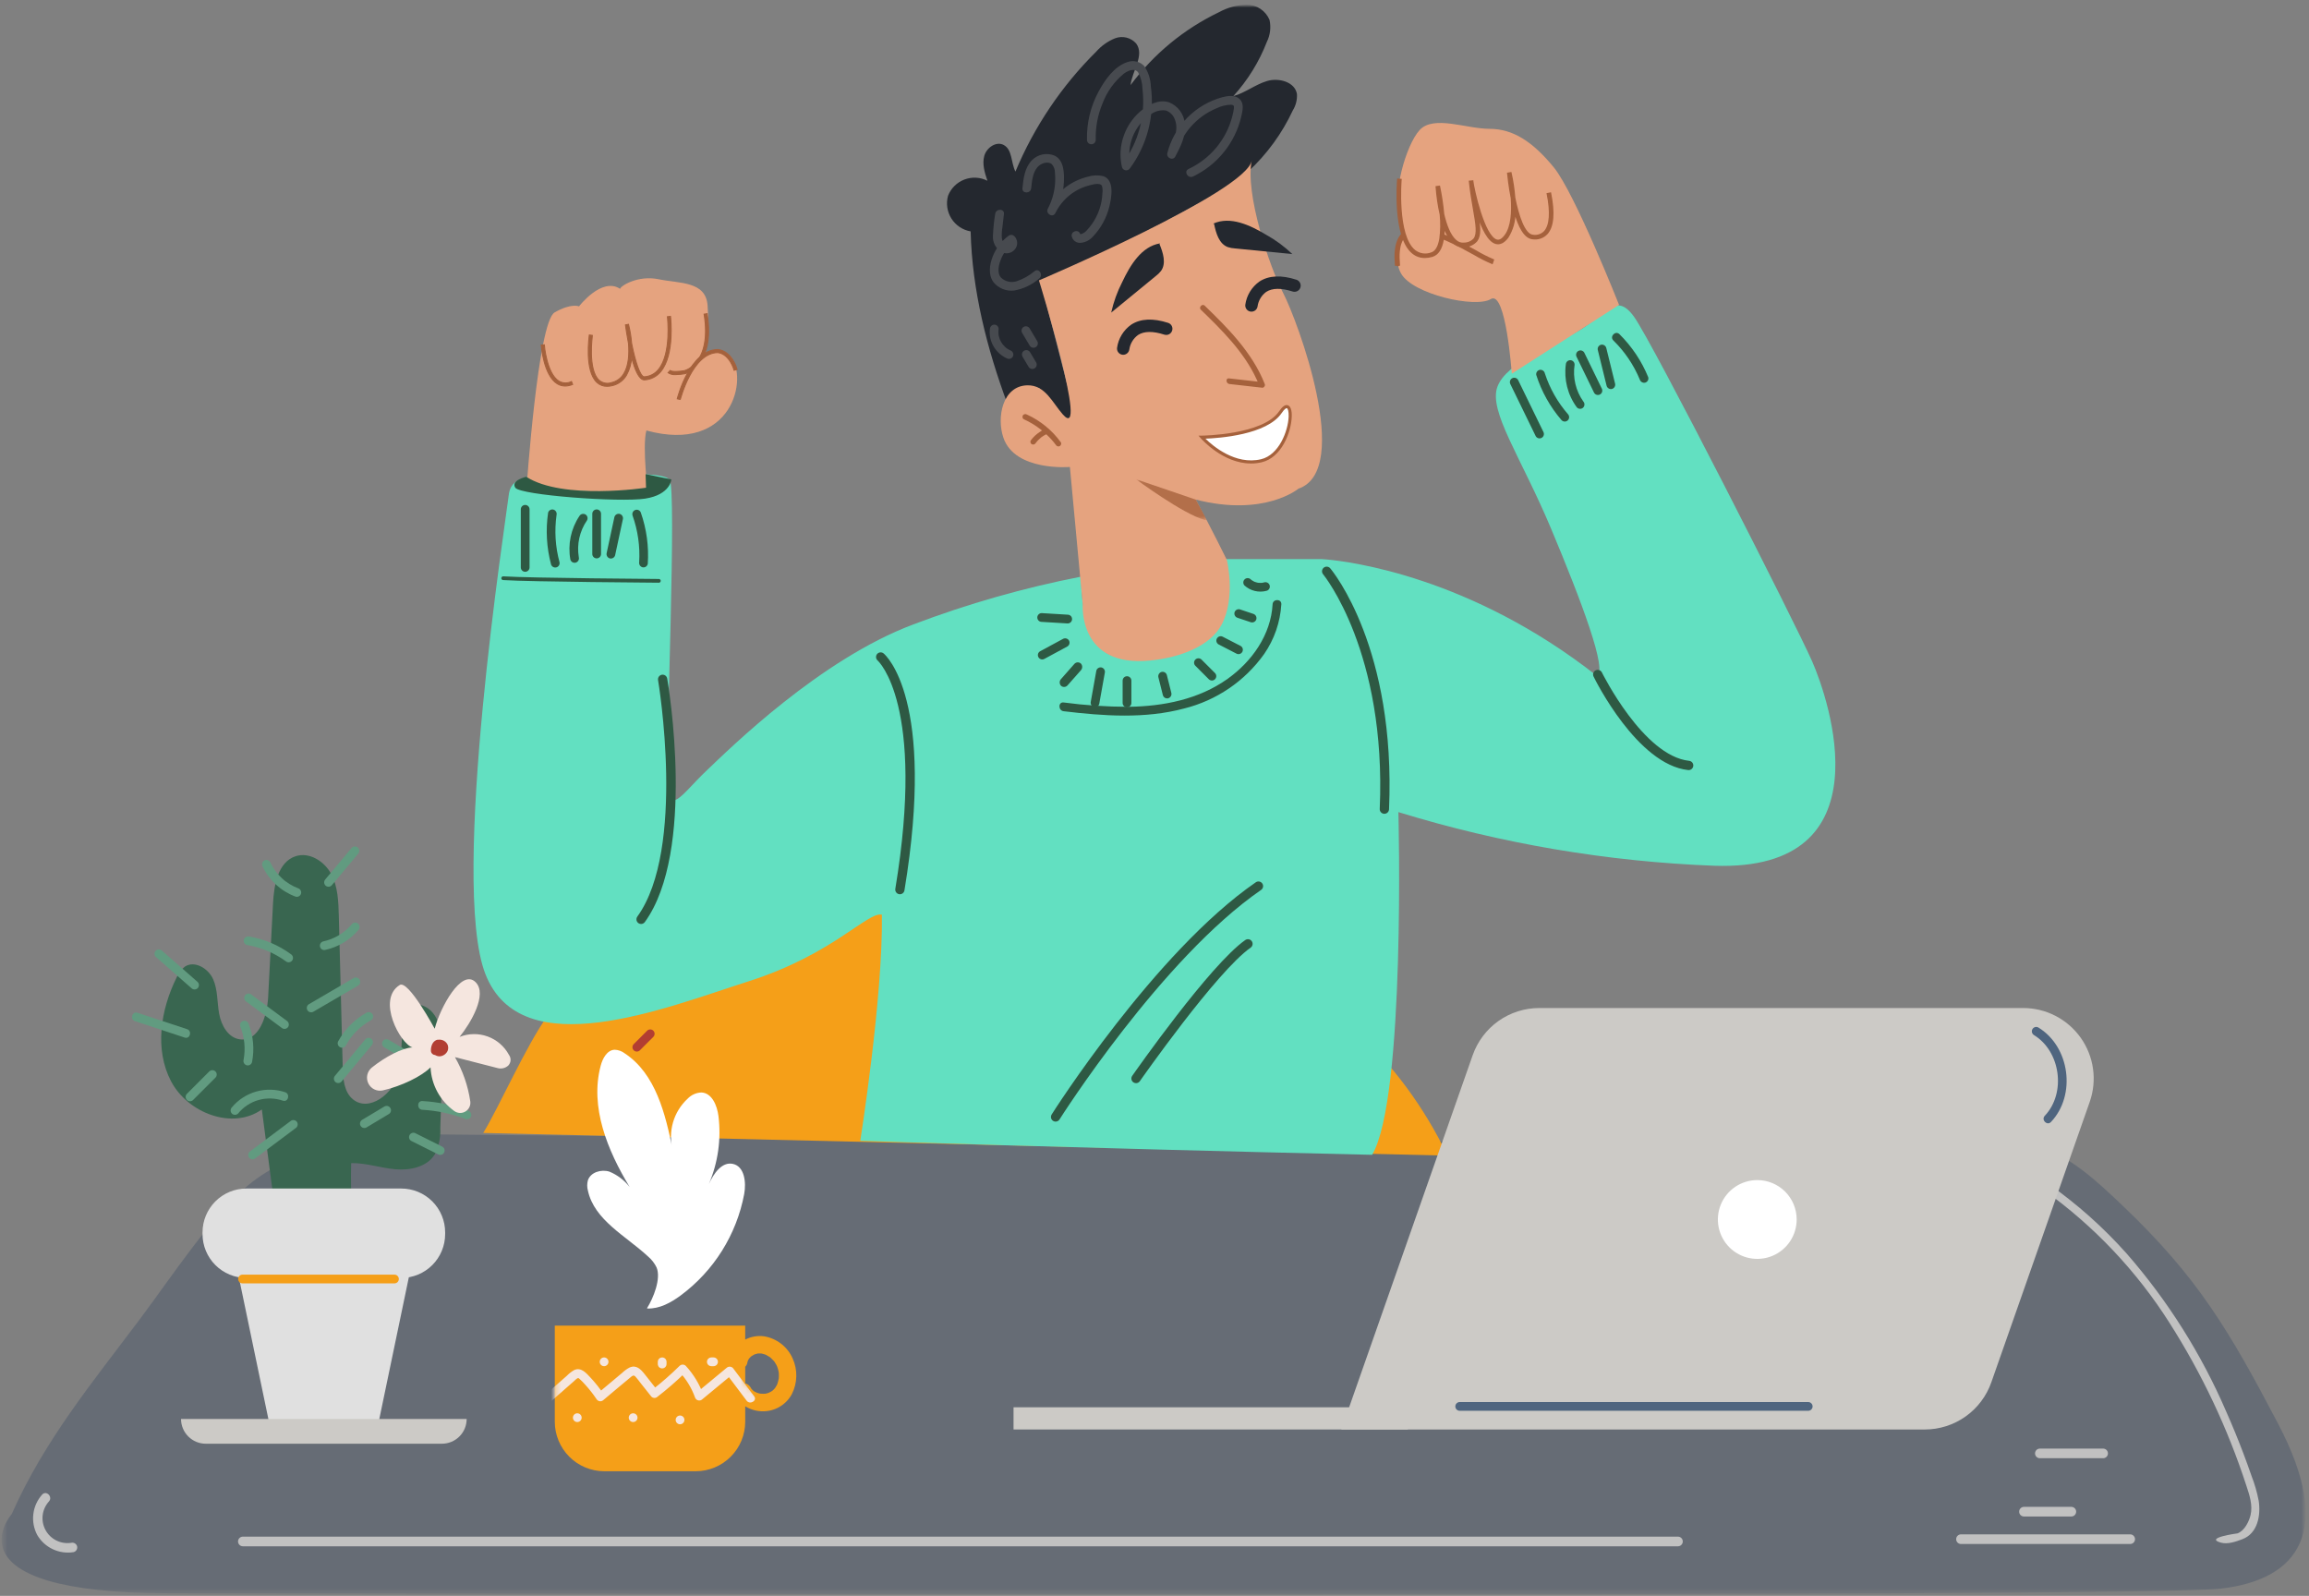 <svg width="463" height="320" viewBox="0 0 463 320" fill="none" xmlns="http://www.w3.org/2000/svg">
    <rect x="0" y="0" width="463" height="320" fill="#808080" stroke="none"/>
    <mask id="mask0_387_4981" style="mask-type:luminance" maskUnits="userSpaceOnUse" x="0" y="0"
        width="463" height="320">
        <path d="M462.333 0.946H0.324V319.717H462.333V0.946Z" fill="white" />
    </mask>
    <g mask="url(#mask0_387_4981)">
        <mask id="mask1_387_4981" style="mask-type:luminance" maskUnits="userSpaceOnUse" x="0" y="0"
            width="463" height="320">
            <path d="M462.333 0.946H0.324V319.717H462.333V0.946Z" fill="white" />
        </mask>
        <g mask="url(#mask1_387_4981)">
            <path
                d="M456.888 285.642C447.001 266.755 440.637 256.056 425.7 241.825C420.481 236.852 415.041 231.745 408.5 229.745C403.949 228.354 399.162 228.565 394.46 228.786C372.817 229.805 110.379 227.748 81.024 227.408C74.009 227.326 58.617 230.208 49.749 237.677C42.292 243.957 34.358 256.097 28.08 264.468C18.591 277.127 8.955 288.713 2.34 303.612C2.34 303.612 -11.665 319.483 34.082 319.483C79.829 319.483 429.46 320.417 445.331 318.549C461.202 316.681 467.931 306.749 456.885 285.64"
                fill="#666C75" />
            <path
                d="M427.176 307.665H393.184C392.933 307.673 392.695 307.778 392.52 307.959C392.346 308.139 392.248 308.38 392.248 308.632C392.248 308.883 392.346 309.124 392.52 309.304C392.695 309.485 392.933 309.59 393.184 309.598H427.176C427.427 309.59 427.665 309.485 427.84 309.304C428.014 309.124 428.112 308.883 428.112 308.632C428.112 308.38 428.014 308.139 427.84 307.959C427.665 307.778 427.427 307.673 427.176 307.665Z"
                fill="#C1C1C1" />
            <path
                d="M445.363 309.332C446.69 309.695 448.304 309.141 449.626 308.641C452.763 307.456 453.347 303.792 452.912 300.93C452.586 299.232 452.107 297.568 451.479 295.957C450.975 294.499 450.45 293.046 449.904 291.597C448.811 288.696 447.634 285.823 446.372 282.98C441.413 271.488 434.699 260.835 426.472 251.402C421.781 246.13 416.495 241.419 410.72 237.364C409.88 236.775 409.071 238.102 409.9 238.683C419.886 245.834 428.406 254.838 434.994 265.204C441.514 275.42 446.709 286.423 450.455 297.949C451.071 299.787 451.739 301.827 451.29 303.767C450.982 305.094 450.065 306.947 448.672 307.467C448.672 307.467 441.836 308.367 445.363 309.333"
                fill="#C1C1C1" />
            <path
                d="M48.668 310.057H336.495C336.746 310.049 336.984 309.944 337.159 309.763C337.334 309.583 337.431 309.342 337.431 309.091C337.431 308.839 337.334 308.598 337.159 308.418C336.984 308.237 336.746 308.132 336.495 308.124H48.668C48.417 308.132 48.179 308.237 48.005 308.418C47.83 308.598 47.732 308.839 47.732 309.091C47.732 309.342 47.83 309.583 48.005 309.763C48.179 309.944 48.417 310.049 48.668 310.057Z"
                fill="#C1C1C1" />
            <path
                d="M8.452 299.691C7.475 300.781 6.858 302.146 6.684 303.599C6.509 305.052 6.787 306.524 7.478 307.814C8.209 309.053 9.297 310.041 10.6 310.65C11.903 311.259 13.359 311.459 14.778 311.225C15.024 311.155 15.232 310.992 15.358 310.77C15.485 310.548 15.519 310.285 15.454 310.038C15.381 309.794 15.216 309.588 14.994 309.462C14.773 309.336 14.511 309.3 14.264 309.362C13.244 309.515 12.202 309.349 11.28 308.887C10.358 308.424 9.602 307.688 9.115 306.78C8.628 305.871 8.434 304.833 8.559 303.81C8.684 302.786 9.123 301.827 9.815 301.062C10.645 300.14 9.283 298.762 8.449 299.696"
                fill="#C1C1C1" />
            <path
                d="M116.563 288.57H142.052C142.303 288.562 142.541 288.457 142.715 288.276C142.89 288.096 142.988 287.855 142.988 287.604C142.988 287.352 142.89 287.111 142.715 286.931C142.541 286.75 142.303 286.645 142.052 286.637H116.563C116.312 286.645 116.074 286.75 115.899 286.931C115.725 287.111 115.627 287.352 115.627 287.604C115.627 287.855 115.725 288.096 115.899 288.276C116.074 288.457 116.312 288.562 116.563 288.57Z"
                fill="#C1C1C1" />
            <path
                d="M117.625 280.074H131.432C131.683 280.066 131.921 279.961 132.096 279.78C132.271 279.6 132.368 279.359 132.368 279.108C132.368 278.856 132.271 278.615 132.096 278.435C131.921 278.254 131.683 278.149 131.432 278.141H117.625C117.374 278.149 117.136 278.254 116.962 278.435C116.787 278.615 116.689 278.856 116.689 279.108C116.689 279.359 116.787 279.6 116.962 279.78C117.136 279.961 117.374 280.066 117.625 280.074Z"
                fill="#C1C1C1" />
            <path
                d="M405.815 304.083H415.374C415.625 304.075 415.863 303.97 416.037 303.789C416.212 303.609 416.31 303.368 416.31 303.117C416.31 302.865 416.212 302.624 416.037 302.444C415.863 302.263 415.625 302.158 415.374 302.15H405.815C405.564 302.158 405.326 302.263 405.151 302.444C404.977 302.624 404.879 302.865 404.879 303.117C404.879 303.368 404.977 303.609 405.151 303.789C405.326 303.97 405.564 304.075 405.815 304.083Z"
                fill="#C1C1C1" />
            <path
                d="M409.002 292.4H421.748C421.999 292.392 422.237 292.287 422.412 292.106C422.587 291.926 422.684 291.685 422.684 291.434C422.684 291.182 422.587 290.941 422.412 290.761C422.237 290.58 421.999 290.475 421.748 290.467H409.002C408.751 290.475 408.513 290.58 408.339 290.761C408.164 290.941 408.066 291.182 408.066 291.434C408.066 291.685 408.164 291.926 408.339 292.106C408.513 292.287 408.751 292.392 409.002 292.4Z"
                fill="#C1C1C1" />
            <path
                d="M372.467 267.527H387.337C387.588 267.519 387.826 267.414 388.001 267.233C388.175 267.053 388.273 266.812 388.273 266.561C388.273 266.309 388.175 266.068 388.001 265.888C387.826 265.707 387.588 265.602 387.337 265.594H372.467C372.216 265.602 371.978 265.707 371.804 265.888C371.629 266.068 371.531 266.309 371.531 266.561C371.531 266.812 371.629 267.053 371.804 267.233C371.978 267.414 372.216 267.519 372.467 267.527Z"
                fill="#C1C1C1" />
            <path
                d="M372.23 275.384H388.941C389.229 275.384 389.505 275.27 389.709 275.066C389.913 274.862 390.028 274.585 390.028 274.297C390.028 274.009 389.913 273.732 389.709 273.528C389.505 273.325 389.229 273.21 388.941 273.21H372.23C371.941 273.21 371.665 273.325 371.461 273.528C371.257 273.732 371.143 274.009 371.143 274.297C371.143 274.585 371.257 274.862 371.461 275.066C371.665 275.27 371.941 275.384 372.23 275.384Z"
                fill="#C1C1C1" />
            <path
                d="M290.27 231.726C270.939 191.819 230.334 180.934 186.231 176.301C185.864 176.261 185.499 176.202 185.138 176.122C156.621 169.949 127.092 180.189 109.808 203.691C105.627 209.377 100.026 222.091 96.898 227.176"
                fill="#F59F18" />
            <path
                d="M120.326 203.521L125.408 197.88C125.572 197.715 125.665 197.492 125.664 197.259C125.664 197.027 125.572 196.803 125.407 196.639C125.242 196.475 125.019 196.382 124.786 196.383C124.553 196.383 124.33 196.475 124.166 196.64L119.086 202.281C118.926 202.448 118.836 202.67 118.836 202.901C118.836 203.132 118.926 203.354 119.086 203.521C119.251 203.683 119.474 203.775 119.706 203.775C119.938 203.775 120.16 203.683 120.326 203.521Z"
                fill="#B23E32" />
            <path
                d="M127.628 203.31C127.928 202.71 128.228 202.118 128.528 201.519C128.642 201.313 128.673 201.072 128.617 200.843C128.555 200.624 128.412 200.437 128.217 200.319C128.116 200.26 128.004 200.222 127.888 200.208C127.772 200.193 127.654 200.201 127.541 200.232C127.321 200.292 127.133 200.435 127.017 200.632C126.717 201.232 126.417 201.824 126.117 202.423C126.004 202.629 125.973 202.871 126.03 203.099C126.061 203.21 126.113 203.314 126.184 203.405C126.254 203.496 126.342 203.572 126.442 203.629C126.543 203.685 126.653 203.722 126.767 203.736C126.882 203.75 126.998 203.741 127.108 203.71C127.329 203.65 127.517 203.507 127.632 203.31"
                fill="#B23E32" />
            <path
                d="M128.302 210.613L130.991 207.926C131.075 207.845 131.142 207.748 131.188 207.641C131.235 207.534 131.259 207.419 131.26 207.302C131.262 207.186 131.239 207.07 131.195 206.962C131.151 206.854 131.086 206.756 131.003 206.673C130.921 206.591 130.823 206.525 130.715 206.481C130.607 206.437 130.491 206.415 130.374 206.416C130.258 206.417 130.142 206.442 130.035 206.488C129.928 206.535 129.831 206.602 129.751 206.686C128.854 207.58 127.958 208.476 127.063 209.374C126.904 209.54 126.816 209.761 126.818 209.99C126.821 210.22 126.913 210.439 127.075 210.601C127.237 210.764 127.457 210.856 127.686 210.858C127.916 210.861 128.137 210.773 128.303 210.614"
                fill="#B23E32" />
            <path
                d="M138.79 188.227L141.45 186.396C141.642 186.275 141.784 186.089 141.85 185.872C141.911 185.644 141.879 185.401 141.761 185.196C141.642 184.997 141.45 184.853 141.225 184.795C141.001 184.736 140.763 184.767 140.561 184.881L137.901 186.712C137.71 186.833 137.568 187.019 137.501 187.236C137.456 187.404 137.461 187.582 137.517 187.747C137.572 187.912 137.676 188.057 137.814 188.163C137.952 188.27 138.119 188.332 138.293 188.344C138.466 188.355 138.64 188.314 138.79 188.227Z"
                fill="#B23E32" />
            <path
                d="M56.062 249.497C54.874 240.485 53.688 231.474 52.502 222.463C46.642 226.641 37.645 223.188 34.302 216.817C30.959 210.446 32.202 202.504 35.39 196.052C35.743 195.172 36.325 194.402 37.074 193.821C39.049 192.532 41.791 194.199 42.74 196.357C43.689 198.515 43.525 200.975 43.947 203.295C44.369 205.615 45.775 208.112 48.113 208.407C51.931 208.894 53.571 203.744 53.772 199.901L54.748 181.124C54.942 177.403 55.748 172.842 59.284 171.684C62.021 170.79 65.042 172.69 66.401 175.231C67.76 177.772 67.864 180.771 67.939 183.65C68.199 193.777 68.461 203.907 68.724 214.038C68.784 216.353 68.985 218.974 70.781 220.438C74.005 223.069 78.869 219.328 79.881 215.293C80.893 211.258 80.04 206.817 81.689 202.993C81.888 202.398 82.291 201.893 82.827 201.567C83.371 201.348 83.979 201.344 84.527 201.557C88.318 202.779 88.889 207.824 88.757 211.804C88.6 216.608 88.444 221.411 88.288 226.214C88.384 228.032 88.005 229.843 87.188 231.47C85.621 234.004 82.22 234.724 79.254 234.456C76.288 234.188 73.397 233.177 70.418 233.224C70.251 239.253 70.619 245.285 71.518 251.249L56.062 249.497Z"
                fill="#396650" />
            <path
                d="M80.462 256.247H49.411C47.077 256.247 44.839 255.32 43.189 253.67C41.538 252.019 40.611 249.781 40.611 247.447V247.119C40.611 244.785 41.538 242.547 43.189 240.897C44.839 239.246 47.077 238.319 49.411 238.319H80.462C82.796 238.319 85.034 239.246 86.685 240.897C88.335 242.547 89.262 244.785 89.262 247.119V247.447C89.262 249.781 88.335 252.019 86.685 253.67C85.034 255.32 82.796 256.247 80.462 256.247Z"
                fill="#E0E0E0" />
            <path d="M82.22 254.967H47.656L54.056 285.69H75.818L82.22 254.967Z"
                fill="#E0E0E0" />
            <path
                d="M48.633 257.34H79.096C79.329 257.34 79.552 257.248 79.716 257.083C79.88 256.919 79.973 256.696 79.973 256.463C79.973 256.23 79.88 256.007 79.716 255.843C79.552 255.678 79.329 255.586 79.096 255.586H48.633C48.4 255.586 48.177 255.678 48.013 255.843C47.848 256.007 47.756 256.23 47.756 256.463C47.756 256.696 47.848 256.919 48.013 257.083C48.177 257.248 48.4 257.34 48.633 257.34Z"
                fill="#F59F18" />
            <path
                d="M88.609 289.491H41.265C39.948 289.491 38.685 288.968 37.753 288.037C36.822 287.105 36.299 285.842 36.299 284.525H93.575C93.575 285.842 93.052 287.105 92.12 288.037C91.189 288.968 89.926 289.491 88.609 289.491Z"
                fill="#CCCAC6" />
            <path
                d="M62.802 202.888L71.822 197.617C72.011 197.494 72.146 197.303 72.198 197.084C72.251 196.864 72.216 196.633 72.102 196.438C71.989 196.243 71.804 196.099 71.587 196.037C71.371 195.974 71.138 195.998 70.938 196.102C67.93 197.858 64.923 199.615 61.918 201.373C61.728 201.496 61.594 201.687 61.541 201.906C61.489 202.126 61.523 202.357 61.637 202.552C61.751 202.747 61.935 202.891 62.152 202.953C62.369 203.016 62.602 202.992 62.802 202.888Z"
                fill="#619B80" />
            <path
                d="M65.25 190.468C67.826 189.9 70.145 188.502 71.85 186.488C72.009 186.321 72.098 186.098 72.098 185.867C72.098 185.636 72.009 185.413 71.85 185.246C71.684 185.084 71.461 184.993 71.23 184.993C70.998 184.993 70.775 185.084 70.61 185.246C69.121 187.044 67.07 188.288 64.787 188.776C64.562 188.838 64.372 188.986 64.257 189.189C64.142 189.391 64.112 189.631 64.174 189.856C64.236 190.08 64.385 190.27 64.587 190.385C64.79 190.5 65.029 190.53 65.254 190.468"
                fill="#619B80" />
            <path
                d="M49.51 189.484C52.379 189.963 55.095 191.113 57.437 192.84C57.638 192.956 57.877 192.988 58.101 192.929C58.326 192.87 58.518 192.725 58.636 192.525C58.748 192.323 58.777 192.085 58.719 191.862C58.66 191.639 58.518 191.446 58.322 191.325C55.854 189.512 52.997 188.302 49.977 187.793C49.753 187.738 49.516 187.771 49.315 187.885C49.114 188 48.964 188.186 48.897 188.407C48.837 188.631 48.868 188.87 48.983 189.071C49.098 189.273 49.287 189.421 49.511 189.485"
                fill="#619B80" />
            <path
                d="M52.661 173.754C53.998 176.555 56.376 178.724 59.289 179.798C59.513 179.859 59.752 179.828 59.954 179.713C60.156 179.598 60.304 179.408 60.367 179.184C60.424 178.96 60.392 178.723 60.279 178.522C60.164 178.321 59.977 178.172 59.756 178.106C59.163 177.879 58.594 177.596 58.056 177.261C57.765 177.082 57.485 176.891 57.214 176.685C57.314 176.76 57.114 176.61 57.1 176.596C57.028 176.536 56.956 176.477 56.886 176.417C56.757 176.308 56.63 176.196 56.506 176.079C55.521 175.178 54.729 174.086 54.178 172.87C54.059 172.67 53.867 172.526 53.642 172.467C53.418 172.408 53.179 172.439 52.978 172.555C52.781 172.676 52.639 172.869 52.58 173.092C52.522 173.315 52.551 173.553 52.663 173.755"
                fill="#619B80" />
            <path
                d="M66.492 177.55C68.258 175.439 70.024 173.327 71.792 171.216C71.951 171.049 72.039 170.827 72.039 170.596C72.039 170.365 71.951 170.143 71.792 169.976C71.626 169.813 71.403 169.722 71.171 169.722C70.938 169.722 70.715 169.813 70.55 169.976C68.784 172.087 67.017 174.199 65.25 176.31C65.091 176.477 65.002 176.699 65.002 176.93C65.002 177.161 65.091 177.383 65.25 177.55C65.415 177.713 65.637 177.805 65.87 177.805C66.102 177.805 66.325 177.713 66.49 177.55"
                fill="#619B80" />
            <path
                d="M69.346 209.645C70.505 207.507 72.255 205.746 74.386 204.575C74.586 204.456 74.73 204.264 74.789 204.039C74.848 203.815 74.817 203.576 74.701 203.375C74.58 203.179 74.387 203.037 74.164 202.979C73.941 202.921 73.703 202.95 73.501 203.062C71.113 204.391 69.148 206.366 67.832 208.762C67.774 208.862 67.737 208.971 67.721 209.086C67.705 209.2 67.712 209.316 67.742 209.427C67.771 209.539 67.822 209.643 67.892 209.735C67.961 209.826 68.048 209.903 68.148 209.962C68.247 210.02 68.357 210.057 68.471 210.073C68.586 210.089 68.702 210.082 68.813 210.052C68.924 210.023 69.029 209.972 69.121 209.902C69.212 209.833 69.289 209.746 69.347 209.646"
                fill="#619B80" />
            <path
                d="M49.405 200.856L56.605 206.192C56.806 206.308 57.045 206.341 57.27 206.282C57.494 206.223 57.687 206.079 57.805 205.879C57.917 205.677 57.946 205.439 57.888 205.216C57.829 204.993 57.687 204.8 57.49 204.679C55.09 202.9 52.69 201.122 50.29 199.343C50.089 199.227 49.85 199.195 49.626 199.254C49.401 199.313 49.209 199.458 49.09 199.658C48.979 199.86 48.949 200.098 49.008 200.321C49.067 200.544 49.209 200.737 49.405 200.858"
                fill="#619B80" />
            <path
                d="M48.163 205.777C49.03 207.916 49.266 210.258 48.841 212.526C48.785 212.751 48.817 212.988 48.932 213.19C49.046 213.391 49.233 213.54 49.455 213.607C49.679 213.666 49.918 213.635 50.12 213.52C50.321 213.405 50.47 213.216 50.533 212.993C51.045 210.42 50.809 207.754 49.855 205.31C49.788 205.09 49.639 204.903 49.438 204.789C49.237 204.676 49.001 204.643 48.777 204.699C48.553 204.761 48.363 204.91 48.248 205.112C48.133 205.314 48.103 205.553 48.163 205.777Z"
                fill="#619B80" />
            <path
                d="M27.087 204.766C30.405 205.861 33.723 206.958 37.041 208.055C38.114 208.408 38.575 206.716 37.508 206.361L27.55 203.076C26.474 202.721 26.015 204.415 27.084 204.768"
                fill="#619B80" />
            <path
                d="M31.234 191.866L38.393 198.148C38.558 198.312 38.781 198.405 39.014 198.405C39.246 198.404 39.469 198.312 39.634 198.147C39.798 197.982 39.891 197.759 39.891 197.526C39.89 197.294 39.798 197.07 39.633 196.906L32.474 190.626C32.307 190.467 32.085 190.378 31.854 190.378C31.623 190.378 31.401 190.467 31.234 190.626C31.072 190.792 30.98 191.014 30.98 191.246C30.98 191.478 31.072 191.701 31.234 191.866Z"
                fill="#619B80" />
            <path
                d="M38.723 220.562L43.202 216.086C43.367 215.922 43.46 215.698 43.46 215.466C43.46 215.233 43.368 215.01 43.203 214.845C43.122 214.763 43.025 214.699 42.919 214.655C42.812 214.61 42.698 214.588 42.583 214.588C42.35 214.587 42.127 214.68 41.962 214.844C40.47 216.337 38.977 217.83 37.483 219.325C37.319 219.489 37.227 219.713 37.227 219.945C37.227 220.178 37.319 220.401 37.483 220.565C37.648 220.729 37.871 220.822 38.103 220.822C38.336 220.822 38.559 220.729 38.723 220.565"
                fill="#619B80" />
            <path
                d="M84.696 222.532C87.679 222.702 90.617 223.333 93.405 224.403C93.63 224.463 93.869 224.432 94.072 224.317C94.274 224.202 94.423 224.013 94.486 223.789C94.542 223.565 94.509 223.328 94.395 223.127C94.281 222.927 94.094 222.778 93.872 222.711C90.932 221.598 87.836 220.947 84.696 220.781C83.568 220.719 83.571 222.473 84.696 222.535"
                fill="#619B80" />
            <path
                d="M82.457 228.768C84.246 229.665 86.038 230.56 87.832 231.455C88.033 231.572 88.273 231.605 88.498 231.546C88.723 231.487 88.915 231.34 89.032 231.14C89.149 230.939 89.182 230.699 89.123 230.474C89.064 230.25 88.917 230.057 88.716 229.94C86.925 229.046 85.133 228.15 83.341 227.252C83.241 227.194 83.131 227.156 83.017 227.141C82.903 227.125 82.787 227.132 82.675 227.161C82.564 227.191 82.46 227.242 82.368 227.311C82.276 227.381 82.199 227.468 82.141 227.568C82.083 227.667 82.045 227.777 82.029 227.891C82.014 228.005 82.021 228.121 82.05 228.233C82.08 228.344 82.131 228.449 82.2 228.54C82.27 228.632 82.357 228.71 82.457 228.768Z"
                fill="#619B80" />
            <path
                d="M77.044 210.01L83.267 213.674C83.468 213.786 83.704 213.814 83.925 213.754C84.147 213.693 84.336 213.548 84.452 213.35C84.568 213.152 84.601 212.917 84.546 212.694C84.49 212.471 84.35 212.279 84.154 212.159L77.928 208.494C77.829 208.436 77.719 208.398 77.605 208.383C77.491 208.367 77.375 208.374 77.263 208.403C77.152 208.433 77.047 208.484 76.956 208.553C76.864 208.623 76.787 208.71 76.729 208.81C76.671 208.909 76.633 209.019 76.617 209.133C76.602 209.247 76.609 209.363 76.638 209.475C76.668 209.586 76.719 209.691 76.788 209.782C76.858 209.874 76.945 209.952 77.044 210.01Z"
                fill="#619B80" />
            <path
                d="M79.558 201.787C81.051 202.982 82.544 204.176 84.039 205.369C84.206 205.528 84.428 205.617 84.659 205.617C84.89 205.617 85.112 205.528 85.279 205.369C85.442 205.204 85.533 204.981 85.533 204.749C85.533 204.517 85.442 204.295 85.279 204.129C83.786 202.935 82.292 201.741 80.798 200.546C80.632 200.386 80.409 200.296 80.178 200.296C79.947 200.296 79.725 200.386 79.558 200.546C79.396 200.712 79.305 200.934 79.305 201.166C79.305 201.398 79.396 201.622 79.558 201.787Z"
                fill="#619B80" />
            <path
                d="M68.443 216.916L74.532 209.598C74.691 209.431 74.779 209.209 74.779 208.978C74.779 208.747 74.691 208.525 74.532 208.358C74.367 208.195 74.144 208.103 73.912 208.103C73.68 208.103 73.457 208.195 73.292 208.358C71.26 210.797 69.229 213.237 67.201 215.676C67.042 215.843 66.953 216.065 66.953 216.296C66.953 216.527 67.042 216.749 67.201 216.916C67.366 217.079 67.589 217.171 67.821 217.171C68.053 217.171 68.276 217.079 68.441 216.916"
                fill="#619B80" />
            <path
                d="M73.487 226.074L77.966 223.386C78.167 223.269 78.313 223.077 78.372 222.852C78.431 222.627 78.399 222.387 78.282 222.187C78.164 221.986 77.972 221.84 77.747 221.78C77.522 221.721 77.283 221.754 77.082 221.871C75.59 222.768 74.096 223.664 72.601 224.559C72.406 224.679 72.265 224.871 72.21 225.094C72.154 225.317 72.188 225.552 72.304 225.75C72.42 225.948 72.609 226.093 72.83 226.154C73.051 226.214 73.287 226.186 73.487 226.074Z"
                fill="#619B80" />
            <path
                d="M57.184 219.01C55.303 218.382 53.277 218.336 51.369 218.878C49.462 219.419 47.762 220.524 46.492 222.046C46.334 222.214 46.246 222.436 46.246 222.667C46.246 222.898 46.334 223.12 46.492 223.288C46.658 223.45 46.881 223.541 47.113 223.541C47.345 223.541 47.568 223.45 47.734 223.288C48.786 221.989 50.212 221.044 51.818 220.581C53.425 220.119 55.134 220.161 56.716 220.702C57.784 221.077 58.245 219.383 57.184 219.01Z"
                fill="#619B80" />
            <path
                d="M58.381 224.708L50.201 230.826C50.005 230.948 49.863 231.14 49.804 231.364C49.746 231.587 49.776 231.824 49.888 232.026C50.007 232.225 50.199 232.37 50.423 232.429C50.648 232.487 50.887 232.455 51.088 232.339C53.812 230.302 56.538 228.264 59.265 226.223C59.461 226.102 59.603 225.909 59.662 225.686C59.721 225.463 59.691 225.225 59.58 225.023C59.462 224.823 59.269 224.677 59.044 224.619C58.82 224.56 58.581 224.592 58.38 224.708"
                fill="#619B80" />
            <path
                d="M87.162 206.284C88.282 201.969 92.555 194.179 95.35 196.926C97.834 199.368 94.341 205.218 92.15 207.918C93.954 207.2 95.958 207.169 97.783 207.831C99.608 208.493 101.126 209.801 102.05 211.508C102.284 211.826 102.399 212.216 102.375 212.61C102.35 213.005 102.188 213.377 101.916 213.664C101.628 213.923 101.28 214.104 100.903 214.192C100.526 214.279 100.133 214.269 99.76 214.164L91.225 211.973C92.801 214.713 93.846 217.726 94.303 220.854C94.357 221.249 94.293 221.65 94.121 222.009C93.949 222.368 93.675 222.668 93.334 222.873C92.993 223.079 92.599 223.179 92.202 223.163C91.804 223.147 91.42 223.014 91.096 222.782C89.691 221.777 88.532 220.467 87.707 218.949C86.882 217.432 86.412 215.747 86.332 214.021C84.578 215.812 80.497 217.797 76.761 218.646C76.188 218.771 75.588 218.699 75.06 218.442C74.532 218.185 74.106 217.757 73.851 217.228C73.596 216.699 73.527 216.1 73.654 215.526C73.781 214.953 74.098 214.439 74.553 214.068C77.233 211.917 80.676 210.101 82.711 210.026C80.279 209.326 75.472 200.435 80.152 197.509C81.871 196.436 87.17 206.283 87.17 206.283"
                fill="#F5E6DF" />
            <path
                d="M89.821 209.667C89.693 209.262 89.416 208.92 89.046 208.711C88.893 208.622 88.727 208.556 88.554 208.517C88.38 208.476 88.201 208.461 88.022 208.472L87.915 208.487L87.838 208.477C87.683 208.476 87.53 208.517 87.396 208.596C87.318 208.637 87.245 208.687 87.177 208.743C87.106 208.793 87.038 208.85 86.977 208.912C86.9 209.002 86.83 209.099 86.768 209.2C86.753 209.225 86.731 209.247 86.716 209.272C86.496 209.705 86.39 210.187 86.408 210.672C86.407 210.898 86.494 211.116 86.651 211.279C86.808 211.443 87.022 211.538 87.248 211.546C87.27 211.561 87.29 211.581 87.313 211.596C87.507 211.707 87.721 211.777 87.943 211.801C88.165 211.825 88.389 211.802 88.602 211.735C89.025 211.6 89.389 211.323 89.63 210.95C89.734 210.793 89.806 210.616 89.841 210.431C89.895 210.178 89.886 209.917 89.816 209.668"
                fill="#B23E32" />
            <path
                d="M385.958 286.637H268.967L295.303 211.585C296.273 208.82 298.077 206.425 300.467 204.731C302.858 203.036 305.715 202.126 308.645 202.126H405.686C407.945 202.126 410.172 202.667 412.179 203.704C414.186 204.742 415.916 206.245 417.223 208.088C418.53 209.931 419.376 212.061 419.69 214.298C420.005 216.536 419.779 218.816 419.031 220.948L399.3 277.178C398.33 279.943 396.525 282.338 394.135 284.032C391.745 285.727 388.888 286.637 385.958 286.637Z"
                fill="#CCCAC6" />
            <path d="M282.31 282.185H203.236V286.634H282.31V282.185Z" fill="#CCCAC6" />
            <path
                d="M360.269 244.523C360.27 246.086 359.807 247.614 358.94 248.914C358.072 250.214 356.839 251.228 355.395 251.827C353.951 252.425 352.362 252.582 350.829 252.278C349.296 251.973 347.888 251.22 346.783 250.115C345.677 249.01 344.925 247.602 344.62 246.069C344.316 244.536 344.473 242.947 345.071 241.503C345.67 240.059 346.683 238.826 347.983 237.958C349.284 237.09 350.812 236.628 352.375 236.629C354.468 236.629 356.476 237.461 357.956 238.941C359.437 240.422 360.268 242.43 360.269 244.523Z"
                fill="white" />
            <path
                d="M407.821 207.533C413.194 210.777 414.342 219.173 410.021 223.733C409.243 224.553 410.483 225.795 411.261 224.975C416.361 219.594 415.061 209.857 408.71 206.019C408.51 205.915 408.277 205.891 408.06 205.954C407.844 206.016 407.659 206.16 407.545 206.355C407.432 206.55 407.397 206.781 407.45 207.001C407.502 207.22 407.637 207.411 407.826 207.534"
                fill="#4F657F" />
            <path
                d="M292.699 282.888H362.582C362.815 282.888 363.038 282.796 363.202 282.631C363.367 282.467 363.459 282.244 363.459 282.011C363.459 281.778 363.367 281.555 363.202 281.391C363.038 281.226 362.815 281.134 362.582 281.134H292.699C292.467 281.134 292.244 281.226 292.079 281.391C291.915 281.555 291.822 281.778 291.822 282.011C291.822 282.244 291.915 282.467 292.079 282.631C292.244 282.796 292.467 282.888 292.699 282.888Z"
                fill="#4F657F" />
            <path
                d="M158.931 272.37C158.415 271.212 157.619 270.201 156.614 269.428C155.609 268.656 154.427 268.146 153.175 267.946C151.888 267.782 150.581 268.015 149.429 268.614V265.814H111.246V285.068C111.246 286.374 111.503 287.667 112.003 288.874C112.502 290.08 113.235 291.176 114.158 292.1C115.082 293.023 116.178 293.756 117.385 294.255C118.591 294.755 119.884 295.012 121.19 295.012H139.49C142.127 295.012 144.656 293.964 146.52 292.099C148.384 290.234 149.431 287.705 149.431 285.068V281.983C150.53 282.668 151.805 283.017 153.1 282.989C154.268 282.974 155.41 282.646 156.408 282.041C157.407 281.435 158.225 280.574 158.779 279.546C159.343 278.439 159.649 277.219 159.676 275.978C159.703 274.736 159.449 273.504 158.933 272.374M156.148 275.174C156.158 275.254 156.163 275.326 156.148 275.174V275.174ZM155.847 277.586C155.782 277.765 155.815 277.67 155.847 277.586V277.586ZM156.147 276.443C156.081 276.819 155.985 277.188 155.859 277.548C155.822 277.623 155.787 277.697 155.75 277.772C155.65 277.958 155.524 278.13 155.422 278.314C155.362 278.386 155.31 278.448 155.256 278.508C155.202 278.568 155.127 278.647 155.056 278.708C155.039 278.725 154.956 278.795 154.897 278.852C154.838 278.909 154.624 279.038 154.584 279.061C154.484 279.118 153.928 279.352 154.375 279.19C154.087 279.31 153.789 279.401 153.483 279.463C153.49 279.463 153.463 279.463 153.354 279.463C153.245 279.463 153.14 279.475 153.034 279.478C152.843 279.478 152.654 279.456 152.463 279.451C152.371 279.424 152.272 279.414 152.177 279.389C151.971 279.339 151.777 279.262 151.577 279.2C152.012 279.332 151.458 279.13 151.324 279.053C151.254 279.011 151.185 278.961 151.115 278.919L151.088 278.904C150.946 278.772 150.827 278.623 150.688 278.504C150.626 278.397 150.556 278.293 150.494 278.181C150.258 277.784 149.875 277.497 149.428 277.381V274.062C149.634 273.863 149.777 273.607 149.838 273.327C149.855 273.233 149.875 273.136 149.9 273.041L149.97 272.835C149.99 272.79 150.012 272.741 150.022 272.723C150.067 272.636 150.116 272.554 150.169 272.472C150.193 272.437 150.219 272.404 150.246 272.372L150.39 272.208C150.46 272.138 150.532 272.074 150.601 272.008L150.643 271.966C150.843 271.847 151.028 271.732 151.219 271.621L151.291 271.586C151.356 271.564 151.418 271.539 151.485 271.519C151.635 271.474 151.787 271.437 151.94 271.407C151.808 271.434 151.913 271.407 151.997 271.392C152.018 271.389 152.039 271.385 152.059 271.38L151.999 271.392H152.031C152.183 271.392 152.331 271.382 152.481 271.392C152.561 271.392 152.64 271.402 152.717 271.409L152.779 271.421C152.979 271.471 153.179 271.521 153.37 271.585C153.435 271.605 153.497 271.63 153.561 271.655C153.596 271.672 153.64 271.695 153.661 271.707C153.885 271.839 154.108 271.96 154.327 272.102L154.387 272.139C154.454 272.196 154.521 272.251 154.587 272.308C154.763 272.465 154.93 272.632 155.087 272.808C155.157 272.885 155.221 272.962 155.287 273.039C155.421 273.282 155.573 273.481 155.687 273.702C155.732 273.786 155.769 273.876 155.814 273.958C155.881 274.158 155.956 274.348 156.014 274.549C156.072 274.75 156.101 274.924 156.141 275.113C156.146 275.13 156.15 275.147 156.151 275.165C156.161 275.279 156.173 275.391 156.178 275.503C156.188 275.694 156.19 275.886 156.178 276.079C156.178 276.168 156.151 276.392 156.148 276.454"
                fill="#F59F18" />
            <path
                d="M129.731 262.334C131.02 260.282 132.59 256.387 131.659 254.151C131.247 253.296 130.658 252.539 129.93 251.93C125.474 247.796 119.171 244.674 117.885 238.73C117.705 238.064 117.702 237.363 117.878 236.696C118.405 235.052 120.546 234.416 122.193 234.93C123.795 235.591 125.198 236.657 126.264 238.023C121.815 230.69 118.24 221.976 120.451 213.689C120.843 212.221 121.728 210.557 123.246 210.489C123.988 210.514 124.704 210.773 125.29 211.229C131.483 215.329 133.438 223.366 134.901 230.647C134.408 228.814 134.426 226.881 134.953 225.058C135.479 223.234 136.495 221.589 137.889 220.301C138.612 219.547 139.6 219.102 140.644 219.059C142.765 219.151 143.801 221.687 144.067 223.794C144.639 228.424 143.976 233.122 142.144 237.412C143.09 235.343 144.744 232.891 146.963 233.38C149.298 233.892 149.656 237.074 149.226 239.424C147.691 247.579 143.13 254.852 136.458 259.784C134.51 261.21 132.258 262.457 129.843 262.375L129.731 262.334Z"
                fill="white" />
        </g>
        <mask id="mask2_387_4981" style="mask-type:luminance" maskUnits="userSpaceOnUse" x="111"
            y="265" width="49" height="31">
            <path
                d="M155.846 277.586L155.809 277.686C155.809 277.686 155.826 277.634 155.846 277.586ZM156.146 275.171C156.153 275.218 156.156 275.26 156.156 275.26L156.146 275.171ZM151.312 271.571C151.367 271.549 151.401 271.541 151.312 271.571V271.571ZM152 271.387L152.06 271.372L152.003 271.387H152.033C152.185 271.387 152.333 271.375 152.483 271.387C152.565 271.387 152.642 271.397 152.721 271.404L152.781 271.419C152.981 271.466 153.181 271.513 153.372 271.578C153.437 271.6 153.501 271.625 153.563 271.65C153.597 271.666 153.631 271.683 153.663 271.702C153.887 271.834 154.113 271.955 154.331 272.097C154.353 272.114 154.373 272.124 154.391 272.137C154.458 272.192 154.523 272.249 154.591 272.306C154.767 272.463 154.934 272.63 155.091 272.806C155.158 272.881 155.223 272.96 155.291 273.035C155.425 273.281 155.577 273.48 155.691 273.701C155.736 273.783 155.773 273.872 155.818 273.954C155.885 274.154 155.96 274.346 156.018 274.548C156.07 274.732 156.107 274.921 156.147 275.109C156.151 275.126 156.153 275.144 156.154 275.161C156.166 275.275 156.176 275.387 156.184 275.499C156.194 275.693 156.194 275.884 156.184 276.075C156.184 276.164 156.157 276.388 156.154 276.453C156.087 276.827 155.991 277.195 155.866 277.553C155.829 277.63 155.794 277.705 155.757 277.777C155.657 277.966 155.531 278.135 155.429 278.319C155.377 278.387 155.322 278.452 155.263 278.513C155.201 278.583 155.134 278.652 155.063 278.713C155.046 278.73 154.963 278.8 154.904 278.857C154.845 278.914 154.631 279.043 154.591 279.066C154.491 279.123 153.935 279.357 154.382 279.195C154.094 279.315 153.796 279.407 153.49 279.468C153.447 279.466 153.404 279.466 153.361 279.468C153.254 279.468 153.15 279.478 153.041 279.48C152.852 279.48 152.661 279.458 152.472 279.453C152.378 279.426 152.281 279.416 152.184 279.393C151.984 279.341 151.784 279.264 151.584 279.202C152.019 279.334 151.462 279.132 151.331 279.055C151.259 279.013 151.192 278.966 151.12 278.923L151.093 278.906C150.954 278.774 150.832 278.625 150.698 278.506C150.633 278.399 150.564 278.295 150.498 278.186C150.383 277.989 150.229 277.817 150.047 277.679C149.864 277.542 149.656 277.442 149.435 277.386V274.067C149.642 273.867 149.783 273.61 149.842 273.329C149.862 273.235 149.882 273.14 149.907 273.046C149.907 273.046 149.949 272.919 149.974 272.837L150.026 272.725C150.071 272.64 150.121 272.557 150.175 272.477C150.198 272.44 150.223 272.404 150.25 272.37C150.31 272.305 150.397 272.206 150.397 272.206C150.464 272.136 150.536 272.072 150.608 272.006L150.648 271.966C150.848 271.844 151.033 271.732 151.224 271.621C151.247 271.608 151.271 271.596 151.296 271.586C151.361 271.561 151.425 271.536 151.49 271.516C151.642 271.469 151.79 271.439 151.945 271.404L151.885 271.414C151.923 271.401 151.963 271.394 152.004 271.392M111.252 265.813V285.07C111.252 287.707 112.299 290.235 114.164 292.099C116.028 293.964 118.556 295.011 121.193 295.011H139.493C142.13 295.011 144.659 293.964 146.524 292.1C148.388 290.236 149.436 287.707 149.437 285.07V281.982C150.535 282.669 151.811 283.019 153.106 282.988C154.274 282.973 155.416 282.645 156.414 282.04C157.413 281.435 158.231 280.573 158.785 279.545C159.348 278.439 159.654 277.219 159.681 275.978C159.707 274.737 159.453 273.505 158.937 272.376C158.422 271.218 157.626 270.206 156.622 269.433C155.617 268.66 154.435 268.15 153.184 267.949C151.896 267.785 150.589 268.019 149.438 268.62V265.813H111.252Z"
                fill="white" />
        </mask>
        <g mask="url(#mask2_387_4981)">
            <path
                d="M109.172 282.154C111.147 280.421 113.123 278.683 115.099 276.942C115.282 276.75 115.483 276.576 115.699 276.423C115.962 276.284 115.945 276.271 116.186 276.475C116.6 276.846 116.99 277.243 117.354 277.662C118.18 278.566 118.936 279.531 119.617 280.549C119.687 280.663 119.781 280.759 119.893 280.832C120.005 280.904 120.132 280.951 120.264 280.968C120.396 280.985 120.531 280.972 120.657 280.931C120.784 280.889 120.9 280.82 120.996 280.728C122.787 279.228 124.563 277.71 126.367 276.228C126.779 275.888 127.03 275.609 127.443 276.064C127.801 276.456 128.116 276.899 128.443 277.313L130.619 280.058C130.755 280.196 130.934 280.285 131.126 280.309C131.318 280.334 131.513 280.294 131.68 280.195C133.727 278.623 135.677 276.927 137.518 275.118H136.271C137.631 276.586 138.681 278.313 139.359 280.195C139.404 280.34 139.484 280.472 139.594 280.577C139.703 280.682 139.838 280.758 139.985 280.796C140.132 280.835 140.286 280.835 140.433 280.797C140.58 280.759 140.715 280.685 140.825 280.58C142.862 278.896 144.9 277.21 146.938 275.522C146.481 275.463 146.022 275.404 145.562 275.346C146.944 277.182 148.326 279.018 149.708 280.853C150.379 281.745 151.901 280.87 151.223 279.969C149.84 278.133 148.458 276.296 147.077 274.459C147.006 274.347 146.912 274.251 146.8 274.18C146.688 274.108 146.561 274.062 146.429 274.045C146.297 274.029 146.163 274.041 146.037 274.082C145.911 274.123 145.795 274.192 145.698 274.283L139.582 279.341L141.05 279.728C140.277 277.56 139.074 275.57 137.513 273.878C137.347 273.716 137.124 273.626 136.892 273.626C136.66 273.626 136.437 273.716 136.271 273.878C134.543 275.587 132.713 277.19 130.791 278.678L131.854 278.817L129.246 275.517C128.481 274.556 127.594 273.629 126.268 274.198C125.727 274.477 125.23 274.833 124.792 275.256L123.144 276.638L119.744 279.485L121.12 279.664C120.31 278.448 119.402 277.299 118.405 276.231C117.555 275.324 116.517 274.085 115.146 274.716C114.587 275.035 114.077 275.432 113.631 275.896C113.01 276.443 112.388 276.989 111.765 277.535C110.486 278.66 109.206 279.786 107.925 280.913C107.075 281.658 108.32 282.895 109.165 282.153"
                fill="#F5E6DF" />
            <path
                d="M115.758 285.144C115.99 285.144 116.214 285.052 116.378 284.887C116.542 284.723 116.635 284.5 116.635 284.267C116.635 284.034 116.542 283.811 116.378 283.647C116.214 283.482 115.99 283.39 115.758 283.39C115.525 283.39 115.302 283.482 115.138 283.647C114.973 283.811 114.881 284.034 114.881 284.267C114.881 284.5 114.973 284.723 115.138 284.887C115.302 285.052 115.525 285.144 115.758 285.144Z"
                fill="#F5E6DF" />
            <path
                d="M121.133 273.943C121.365 273.943 121.589 273.851 121.753 273.686C121.917 273.522 122.01 273.299 122.01 273.066C122.01 272.833 121.917 272.61 121.753 272.446C121.589 272.281 121.365 272.189 121.133 272.189C120.9 272.189 120.677 272.281 120.513 272.446C120.348 272.61 120.256 272.833 120.256 273.066C120.256 273.299 120.348 273.522 120.513 273.686C120.677 273.851 120.9 273.943 121.133 273.943Z"
                fill="#F5E6DF" />
            <path
                d="M126.955 285.144C127.188 285.144 127.411 285.052 127.575 284.887C127.74 284.723 127.832 284.5 127.832 284.267C127.832 284.034 127.74 283.811 127.575 283.647C127.411 283.482 127.188 283.39 126.955 283.39C126.723 283.39 126.499 283.482 126.335 283.647C126.171 283.811 126.078 284.034 126.078 284.267C126.078 284.5 126.171 284.723 126.335 284.887C126.499 285.052 126.723 285.144 126.955 285.144Z"
                fill="#F5E6DF" />
            <path
                d="M133.654 273.513V273.066C133.661 272.949 133.636 272.832 133.582 272.728C133.545 272.619 133.481 272.522 133.396 272.445C133.322 272.36 133.226 272.298 133.118 272.264C133.014 272.21 132.896 272.184 132.778 272.19L132.547 272.22C132.4 272.26 132.266 272.338 132.157 272.446C132.115 272.506 132.068 272.565 132.02 272.622C131.943 272.758 131.902 272.911 131.901 273.067V273.514C131.895 273.632 131.922 273.749 131.978 273.852C132.012 273.96 132.074 274.058 132.157 274.135C132.236 274.218 132.334 274.28 132.443 274.316C132.546 274.371 132.662 274.397 132.778 274.391L133.014 274.361C133.159 274.319 133.291 274.241 133.397 274.135C133.447 274.075 133.489 274.016 133.536 273.956C133.616 273.823 133.657 273.67 133.655 273.514"
                fill="#F5E6DF" />
            <path
                d="M136.363 285.591C136.596 285.591 136.819 285.499 136.983 285.334C137.148 285.17 137.24 284.947 137.24 284.714C137.24 284.481 137.148 284.258 136.983 284.094C136.819 283.929 136.596 283.837 136.363 283.837C136.131 283.837 135.908 283.929 135.743 284.094C135.579 284.258 135.486 284.481 135.486 284.714C135.486 284.947 135.579 285.17 135.743 285.334C135.908 285.499 136.131 285.591 136.363 285.591Z"
                fill="#F5E6DF" />
            <path
                d="M142.635 273.943H143.082C143.199 273.949 143.316 273.923 143.42 273.868C143.528 273.832 143.626 273.769 143.703 273.684C143.787 273.608 143.849 273.511 143.884 273.403C143.938 273.299 143.964 273.182 143.959 273.065L143.929 272.831C143.889 272.684 143.811 272.551 143.703 272.443C143.643 272.398 143.584 272.351 143.527 272.306C143.392 272.227 143.238 272.186 143.082 272.187H142.635C142.404 272.193 142.184 272.287 142.021 272.45C141.858 272.614 141.764 272.833 141.758 273.064L141.788 273.298C141.829 273.444 141.907 273.576 142.014 273.683L142.193 273.822C142.327 273.901 142.479 273.942 142.635 273.941"
                fill="#F5E6DF" />
        </g>
        <mask id="mask3_387_4981" style="mask-type:luminance" maskUnits="userSpaceOnUse" x="0" y="0"
            width="463" height="320">
            <path d="M462.333 0.946H0.324V319.717H462.333V0.946Z" fill="white" />
        </mask>
        <g mask="url(#mask3_387_4981)">
            <path
                d="M250.012 0.951C248.054 0.989 246.134 1.504 244.418 2.451C237.413 5.811 231.331 10.827 226.699 17.065C227.037 14.165 229.558 11.065 227.822 8.718C227.305 8.133 226.621 7.721 225.862 7.536C225.103 7.352 224.306 7.404 223.577 7.685C222.13 8.275 220.837 9.192 219.801 10.363C212.875 17.231 207.374 25.401 203.615 34.402C202.701 32.616 203.024 29.98 201.243 29.059C199.733 28.277 197.822 29.618 197.368 31.259C196.914 32.9 197.457 34.63 197.996 36.245C197.286 35.884 196.508 35.676 195.713 35.634C194.917 35.592 194.122 35.717 193.378 36.002C192.634 36.286 191.957 36.722 191.392 37.284C190.827 37.845 190.385 38.519 190.096 39.261C189.885 40.029 189.838 40.833 189.956 41.62C190.074 42.408 190.356 43.162 190.783 43.834C191.21 44.507 191.774 45.082 192.437 45.524C193.099 45.965 193.847 46.263 194.632 46.398C194.925 58.217 197.901 69.922 202.017 81.006C202.56 79.833 203.483 78.878 204.638 78.297C205.792 77.716 207.109 77.543 208.374 77.806C210.54 80.921 212.565 84.128 214.448 87.427C215.176 87.381 215.875 87.128 216.463 86.697C213.853 76.57 211.243 66.442 208.633 56.314C219.677 52.108 230.098 46.405 240.469 40.724C243.976 38.965 247.281 36.831 250.328 34.36C254.058 30.904 257.08 26.757 259.228 22.148C259.837 21.169 260.129 20.027 260.065 18.876C259.685 16.429 256.443 15.542 254.071 16.245C251.699 16.948 249.694 18.62 247.307 19.273C250.197 16.092 252.476 12.405 254.029 8.398C254.698 7.038 254.889 5.493 254.571 4.011C254.201 3.106 253.569 2.331 252.757 1.786C251.945 1.241 250.989 0.95 250.01 0.951"
                fill="#24282F" />
            <path
                d="M219.719 28.047C219.647 25.531 220.116 23.029 221.093 20.709C221.975 18.375 223.458 16.315 225.393 14.74C226.173 14.191 227.48 13.548 228.217 14.504C228.775 15.54 229.074 16.694 229.091 17.87C229.722 23.196 228.284 28.561 225.072 32.857L226.672 33.066C226.255 31.189 226.41 29.229 227.116 27.44C227.822 25.651 229.047 24.115 230.634 23.028C231.071 22.672 231.577 22.41 232.12 22.26C232.663 22.11 233.232 22.074 233.789 22.156C234.202 22.302 234.576 22.539 234.885 22.849C235.194 23.159 235.43 23.534 235.575 23.947C236.487 26.18 235.18 28.565 234.154 30.507C234.688 30.736 235.222 30.957 235.754 31.185C236.283 29.085 237.295 27.137 238.708 25.496C240.122 23.855 241.899 22.567 243.897 21.733C244.824 21.268 245.844 21.018 246.88 21C247.38 21.045 247.471 21.206 247.424 21.7C247.354 22.26 247.243 22.815 247.091 23.359C246.496 25.651 245.402 27.782 243.887 29.601C242.372 31.42 240.473 32.882 238.327 33.882C237.304 34.361 238.193 35.877 239.211 35.397C241.618 34.25 243.738 32.577 245.413 30.502C247.088 28.428 248.277 26.004 248.892 23.409C249.155 22.254 249.545 20.773 248.557 19.849C247.645 18.999 246.224 19.206 245.129 19.486C242.455 20.207 240.02 21.628 238.077 23.602C236.133 25.576 234.75 28.032 234.07 30.717C233.841 31.658 235.193 32.299 235.67 31.395C236.741 29.373 237.888 27.137 237.583 24.772C237.501 23.844 237.164 22.957 236.61 22.208C236.056 21.459 235.306 20.877 234.443 20.527C232.361 19.807 230.136 21.069 228.59 22.39C227.134 23.668 226.026 25.296 225.371 27.12C224.612 29.173 224.477 31.404 224.983 33.534C225.034 33.696 225.13 33.841 225.259 33.95C225.389 34.059 225.548 34.129 225.716 34.151C225.885 34.173 226.056 34.147 226.21 34.074C226.363 34.002 226.493 33.887 226.583 33.743C230.067 29.012 231.567 23.108 230.766 17.288C230.716 15.855 230.266 14.464 229.466 13.274C229.045 12.815 228.497 12.491 227.892 12.344C227.286 12.197 226.651 12.234 226.066 12.449C223.423 13.299 221.503 16.088 220.253 18.423C218.668 21.379 217.879 24.696 217.965 28.049C217.965 28.282 218.058 28.505 218.222 28.669C218.387 28.834 218.61 28.926 218.842 28.926C219.075 28.926 219.298 28.834 219.462 28.669C219.627 28.505 219.719 28.282 219.719 28.049"
                fill="#474A4F" />
            <path
                d="M206.777 37.75C206.919 36.337 207.058 34.677 208.012 33.539C208.636 32.796 210.024 32.239 210.894 32.901C211.325 33.37 211.554 33.99 211.532 34.627C211.61 35.434 211.613 36.246 211.542 37.054C211.387 38.733 210.9 40.365 210.109 41.854L211.616 42.738C212.498 40.913 213.893 39.384 215.63 38.338C216.493 37.818 217.428 37.427 218.405 37.178C219.005 37.024 220.631 36.537 220.969 37.29C221.096 37.768 221.125 38.267 221.053 38.756C221.035 39.304 220.974 39.849 220.872 40.388C220.669 41.47 220.314 42.517 219.816 43.498C219.319 44.481 218.681 45.385 217.923 46.183C217.675 46.482 217.358 46.715 216.999 46.861C216.878 46.911 216.749 46.938 216.619 46.94C216.472 46.933 216.629 47.074 216.604 46.965C216.343 45.865 214.651 46.332 214.91 47.432C215.012 47.832 215.257 48.181 215.599 48.412C215.942 48.643 216.357 48.74 216.766 48.686C217.697 48.585 218.555 48.134 219.166 47.424C220.765 45.746 221.895 43.677 222.443 41.424C222.878 39.624 223.543 36.118 221.243 35.324C220.221 35.077 219.152 35.114 218.15 35.431C216.421 35.848 214.805 36.638 213.415 37.747C212.025 38.856 210.896 40.257 210.106 41.85C209.614 42.856 211.09 43.75 211.619 42.737C212.655 40.784 213.241 38.624 213.336 36.415C213.406 34.624 213.336 32.125 211.48 31.215C210.709 30.889 209.858 30.805 209.038 30.974C208.219 31.143 207.47 31.557 206.892 32.161C205.464 33.637 205.215 35.803 205.021 37.748C204.909 38.871 206.663 38.863 206.775 37.748"
                fill="#474A4F" />
            <path
                d="M199.552 42.903C199.314 44.359 199.164 45.829 199.102 47.303C199.066 47.92 199.192 48.536 199.468 49.089C199.745 49.642 200.161 50.113 200.677 50.455C201.118 50.738 201.647 50.849 202.165 50.769C202.683 50.689 203.154 50.423 203.489 50.02C203.814 49.645 203.985 49.16 203.967 48.664C203.948 48.167 203.742 47.697 203.389 47.347C203.25 47.212 203.072 47.126 202.88 47.101C202.688 47.076 202.494 47.115 202.326 47.21C200.863 48.272 199.732 49.729 199.067 51.41C198.426 53.037 198.108 55.124 199.233 56.61C199.726 57.205 200.361 57.668 201.078 57.956C201.796 58.244 202.574 58.348 203.342 58.259C205.201 57.932 206.936 57.105 208.362 55.867C209.262 55.204 208.387 53.681 207.475 54.352C206.403 55.259 205.169 55.954 203.838 56.401C203.3 56.569 202.728 56.589 202.179 56.461C201.631 56.333 201.127 56.06 200.72 55.671C199.843 54.657 200.295 52.981 200.757 51.871C201.278 50.62 202.126 49.533 203.213 48.723L202.152 48.584C202.318 48.736 202.135 49.021 201.876 49.039C201.243 49.081 200.937 48.152 200.882 47.695C200.842 46.941 200.889 46.185 201.021 45.442C201.121 44.595 201.212 43.75 201.309 42.903C201.438 41.783 199.682 41.793 199.555 42.903"
                fill="#474A4F" />
            <path
                d="M198.487 65.972C198.348 67.198 198.617 68.436 199.252 69.494C199.902 70.598 200.899 71.456 202.087 71.934C202.312 71.995 202.552 71.965 202.754 71.85C202.957 71.735 203.106 71.544 203.168 71.32C203.223 71.096 203.191 70.859 203.076 70.658C202.962 70.458 202.775 70.309 202.554 70.242C202.745 70.319 202.524 70.225 202.499 70.212C202.457 70.192 202.412 70.17 202.37 70.147C202.253 70.087 202.139 70.02 202.027 69.947L201.878 69.847C201.861 69.832 201.699 69.715 201.794 69.787C201.889 69.859 201.732 69.735 201.715 69.72C201.66 69.673 201.606 69.626 201.554 69.578C201.379 69.413 201.214 69.237 201.062 69.051C200.955 68.924 201.099 69.116 201.045 69.029C201.013 68.979 200.975 68.929 200.945 68.88C200.87 68.771 200.801 68.659 200.736 68.545C200.676 68.438 200.619 68.334 200.567 68.225L200.492 68.061C200.569 68.232 200.499 68.073 200.485 68.036C200.395 67.8 200.324 67.558 200.271 67.311C200.259 67.251 200.249 67.194 200.239 67.135C200.222 67.035 200.222 66.998 200.239 67.118C200.227 66.999 200.214 66.882 200.209 66.76C200.2 66.496 200.213 66.232 200.249 65.97C200.249 65.737 200.157 65.514 199.992 65.35C199.828 65.185 199.605 65.093 199.372 65.093C199.142 65.1 198.923 65.195 198.76 65.358C198.597 65.521 198.502 65.74 198.495 65.97"
                fill="#474A4F" />
            <path
                d="M205.035 71.518C205.439 72.199 205.845 72.878 206.252 73.557C206.37 73.751 206.557 73.894 206.776 73.957C206.944 74.003 207.122 73.997 207.287 73.942C207.452 73.886 207.597 73.783 207.703 73.645C207.809 73.506 207.872 73.34 207.883 73.166C207.894 72.992 207.854 72.819 207.767 72.668C207.359 71.99 206.954 71.31 206.55 70.629C206.43 70.436 206.243 70.293 206.026 70.229C205.857 70.183 205.679 70.189 205.514 70.244C205.349 70.3 205.204 70.403 205.098 70.541C204.992 70.68 204.929 70.846 204.918 71.02C204.907 71.194 204.947 71.367 205.035 71.518Z"
                fill="#474A4F" />
            <path
                d="M204.945 66.73L206.465 69.279C206.521 69.381 206.598 69.471 206.69 69.543C206.782 69.615 206.888 69.669 207 69.699C207.113 69.73 207.231 69.738 207.347 69.723C207.463 69.708 207.575 69.669 207.676 69.61C207.777 69.551 207.865 69.472 207.935 69.379C208.005 69.285 208.056 69.178 208.084 69.065C208.112 68.952 208.118 68.834 208.1 68.718C208.082 68.603 208.041 68.492 207.98 68.392L206.46 65.843C206.339 65.648 206.147 65.507 205.925 65.452C205.702 65.396 205.466 65.43 205.268 65.546C205.07 65.662 204.926 65.851 204.865 66.072C204.805 66.293 204.833 66.529 204.945 66.73Z"
                fill="#474A4F" />
            <path
                d="M264.975 112.107C264.975 112.107 265.295 112.122 265.904 112.174C270.867 112.614 294.951 115.701 320.154 135.487C322.489 134.787 317.111 120.523 311.032 106.028C304.953 91.533 298.408 82.415 300.279 77.506C302.15 72.597 311.502 69.323 316.647 66.283C321.792 63.243 323.896 58.334 327.634 63.483C331.372 68.632 360.134 125.205 363.402 132.683C366.67 140.161 378.602 174.766 343.768 173.599C322.27 172.78 300.97 169.164 280.406 162.843C280.406 162.843 281.916 220.104 275.14 231.56C214.116 230.16 172.5 228.753 172.5 228.753C172.5 228.753 177.068 200.017 176.837 183.418C174.028 182.718 167.017 191.367 150.18 196.745C133.343 202.123 104.589 213.811 97.343 195.345C90.097 176.879 101.551 103.463 102.018 99.255C102.485 95.047 107.163 95.28 114.175 95.28C121.187 95.28 132.88 94.343 134.281 96.214C135.682 98.085 133.581 149.053 133.814 156.533C134.047 164.013 136.621 159.34 141.53 154.662C146.439 149.984 164.441 132.218 183.146 125.206C194.077 121.061 205.339 117.855 216.813 115.62C216.813 115.62 216.286 130.348 224.002 131.752C231.718 133.156 250.01 131.752 245.802 112.113L264.975 112.107Z"
                fill="#62E0C1" />
            <path
                d="M105.586 97.902C105.586 97.902 107.866 64.585 111.198 62.658C114.53 60.731 116.107 61.431 116.107 61.431C116.107 61.431 120.668 55.469 124.349 57.923C124.349 57.396 127.857 55.123 132.065 55.993C136.273 56.863 141.534 56.346 141.885 61.254C142.236 66.162 142.235 75.808 136.974 76.154C131.713 76.5 142.762 67.211 146.443 71.419C150.124 75.627 146.97 91.058 129.611 86.319C128.734 89.65 129.961 99.119 129.961 99.119L105.586 97.902Z"
                fill="#E5A37F" />
            <path
                d="M324.654 61.138C324.654 61.138 315.771 38.694 311.56 33.55C307.349 28.406 303.377 25.834 298.702 25.834C294.027 25.834 287.479 23.034 284.674 26.068C281.869 29.102 279.062 39.395 280.933 42.436C282.804 45.477 278.595 50.619 280.933 54.827C283.271 59.035 295.897 61.84 298.933 59.969C301.969 58.098 303.141 74.933 303.141 74.933L324.654 61.138Z"
                fill="#E5A37F" />
            <path
                d="M217.107 121.223L214.536 93.635C214.536 93.635 203.546 94.571 201.209 87.79C199.798 83.701 201.025 77.379 205.993 77.262C209.593 77.178 210.993 80.698 213.125 83.107C218.501 89.186 208.331 56.222 208.331 56.222C208.331 56.222 250.074 38.458 251.008 32.146C249.608 38.694 254.516 53.422 257.32 58.8C260.124 64.178 271.348 94.248 260.361 97.989C260.361 97.989 253.579 103.689 239.785 100.18C243.059 106.259 246.01 112.28 246.01 112.28C246.01 112.28 247.856 119.772 244.959 125.257C242.698 129.535 236.717 131.832 230.668 132.446C216.161 133.917 217.107 121.223 217.107 121.223Z"
                fill="#E5A37F" />
            <path
                d="M213.159 128.104L208.559 130.591C208.357 130.705 208.208 130.895 208.145 131.12C208.083 131.344 208.112 131.583 208.226 131.786C208.341 131.989 208.531 132.138 208.755 132.2C208.979 132.262 209.219 132.233 209.421 132.119L214.021 129.632C214.223 129.516 214.37 129.326 214.433 129.103C214.495 128.879 214.467 128.64 214.354 128.437C214.237 128.238 214.047 128.091 213.824 128.029C213.601 127.967 213.363 127.994 213.159 128.104Z"
                fill="#2E5943" />
            <path
                d="M214.112 123.255L208.898 122.94C208.668 122.934 208.445 123.019 208.277 123.176C208.109 123.333 208.009 123.549 207.999 123.779C207.989 124.009 208.069 124.234 208.223 124.405C208.377 124.576 208.591 124.68 208.821 124.694C210.56 124.798 212.299 124.903 214.038 125.009C214.155 125.017 214.272 125.001 214.382 124.962C214.492 124.924 214.594 124.864 214.681 124.786C214.768 124.708 214.838 124.613 214.888 124.507C214.938 124.402 214.966 124.287 214.971 124.17C214.976 124.054 214.958 123.937 214.917 123.827C214.877 123.718 214.815 123.618 214.735 123.532C214.655 123.447 214.559 123.379 214.452 123.331C214.345 123.283 214.229 123.258 214.112 123.255Z"
                fill="#2E5943" />
            <path
                d="M215.429 133.13C214.535 134.143 213.64 135.156 212.746 136.168C212.577 136.353 212.485 136.596 212.488 136.846C212.492 137.096 212.59 137.336 212.763 137.517C212.854 137.597 212.959 137.658 213.074 137.697C213.189 137.736 213.31 137.752 213.431 137.744C213.551 137.736 213.669 137.704 213.778 137.65C213.886 137.596 213.983 137.521 214.063 137.43C214.957 136.417 215.851 135.404 216.746 134.392C216.914 134.207 217.005 133.964 217.002 133.714C216.999 133.464 216.901 133.224 216.729 133.043C216.638 132.963 216.532 132.902 216.417 132.863C216.303 132.824 216.181 132.808 216.061 132.816C215.94 132.824 215.822 132.856 215.713 132.91C215.605 132.964 215.508 133.039 215.429 133.13Z"
                fill="#2E5943" />
            <path
                d="M219.841 134.461C219.468 136.538 219.096 138.615 218.726 140.694C218.67 140.918 218.703 141.154 218.816 141.355C218.93 141.556 219.116 141.705 219.337 141.772C219.561 141.832 219.8 141.801 220.002 141.687C220.204 141.573 220.353 141.384 220.418 141.161C220.79 139.082 221.162 137.004 221.533 134.928C221.589 134.703 221.557 134.466 221.442 134.264C221.328 134.063 221.141 133.914 220.919 133.847C220.694 133.788 220.456 133.819 220.254 133.934C220.053 134.048 219.904 134.238 219.841 134.461Z"
                fill="#2E5943" />
            <path
                d="M225.111 136.473V140.952C225.111 141.185 225.204 141.408 225.368 141.572C225.533 141.737 225.756 141.829 225.988 141.829C226.221 141.829 226.444 141.737 226.608 141.572C226.773 141.408 226.865 141.185 226.865 140.952V136.473C226.865 136.24 226.773 136.017 226.608 135.853C226.444 135.688 226.221 135.596 225.988 135.596C225.756 135.596 225.533 135.688 225.368 135.853C225.204 136.017 225.111 136.24 225.111 136.473Z"
                fill="#2E5943" />
            <path
                d="M232.283 135.817L233.183 139.399C233.246 139.622 233.395 139.812 233.596 139.927C233.798 140.041 234.037 140.072 234.261 140.013C234.483 139.946 234.67 139.797 234.785 139.596C234.899 139.394 234.931 139.157 234.875 138.932C234.574 137.739 234.274 136.545 233.975 135.35C233.911 135.127 233.762 134.938 233.561 134.824C233.36 134.709 233.121 134.677 232.897 134.736C232.675 134.803 232.488 134.952 232.373 135.153C232.259 135.355 232.227 135.592 232.283 135.817Z"
                fill="#2E5943" />
            <path
                d="M239.704 133.51L242.389 136.198C242.554 136.362 242.777 136.455 243.009 136.455C243.242 136.455 243.465 136.362 243.629 136.198C243.794 136.034 243.886 135.811 243.886 135.578C243.886 135.346 243.794 135.122 243.629 134.958C242.736 134.061 241.841 133.165 240.943 132.27C240.863 132.186 240.766 132.119 240.659 132.072C240.552 132.026 240.436 132.001 240.32 132C240.203 131.999 240.087 132.021 239.979 132.065C239.871 132.109 239.773 132.175 239.69 132.257C239.608 132.34 239.543 132.438 239.499 132.546C239.455 132.654 239.432 132.77 239.434 132.886C239.435 133.003 239.459 133.118 239.506 133.225C239.552 133.332 239.62 133.429 239.704 133.51Z"
                fill="#2E5943" />
            <path
                d="M244.337 129.208L247.899 131.044C247.999 131.102 248.109 131.14 248.223 131.156C248.337 131.171 248.453 131.164 248.564 131.135C248.676 131.105 248.78 131.054 248.872 130.985C248.964 130.915 249.041 130.828 249.099 130.729C249.157 130.629 249.195 130.519 249.21 130.405C249.226 130.291 249.219 130.175 249.19 130.063C249.16 129.952 249.109 129.848 249.04 129.756C248.97 129.664 248.883 129.587 248.783 129.529L245.221 127.693C245.122 127.635 245.012 127.597 244.898 127.582C244.784 127.566 244.668 127.573 244.556 127.602C244.445 127.632 244.34 127.683 244.249 127.752C244.157 127.822 244.08 127.909 244.022 128.009C243.964 128.108 243.926 128.218 243.91 128.332C243.895 128.446 243.902 128.562 243.931 128.674C243.96 128.785 244.011 128.89 244.081 128.981C244.151 129.073 244.238 129.15 244.337 129.208Z"
                fill="#2E5943" />
            <path
                d="M248.156 123.881C249.053 124.179 249.949 124.479 250.844 124.781C251.068 124.84 251.307 124.809 251.509 124.695C251.71 124.58 251.859 124.39 251.922 124.167C251.977 123.943 251.945 123.706 251.83 123.505C251.716 123.305 251.529 123.156 251.308 123.089C250.411 122.788 249.516 122.488 248.623 122.189C248.398 122.128 248.159 122.159 247.956 122.274C247.754 122.389 247.605 122.579 247.542 122.803C247.487 123.027 247.519 123.264 247.634 123.465C247.748 123.665 247.935 123.814 248.156 123.881Z"
                fill="#2E5943" />
            <path
                d="M249.543 117.4C250.135 117.935 250.851 118.312 251.627 118.498C252.402 118.684 253.212 118.672 253.982 118.463C254.206 118.401 254.397 118.253 254.512 118.051C254.627 117.849 254.657 117.609 254.595 117.385C254.534 117.16 254.385 116.969 254.183 116.854C253.981 116.739 253.741 116.709 253.517 116.771C253.375 116.81 253.232 116.841 253.087 116.865C252.965 116.887 253.122 116.855 253.157 116.858C253.112 116.86 253.067 116.864 253.023 116.87C252.948 116.87 252.876 116.88 252.802 116.88C252.656 116.883 252.51 116.877 252.365 116.863C252.335 116.863 252.204 116.843 252.345 116.863C252.486 116.883 252.355 116.863 252.325 116.863C252.243 116.851 252.164 116.833 252.082 116.816C251.94 116.782 251.799 116.741 251.662 116.692L251.562 116.655C251.453 116.613 251.584 116.655 251.619 116.68C251.557 116.643 251.485 116.618 251.419 116.586C251.281 116.516 251.147 116.437 251.019 116.35L250.93 116.288C250.908 116.271 250.801 116.194 250.908 116.273C251.015 116.352 250.908 116.273 250.891 116.256L250.791 116.167C250.625 116.008 250.404 115.921 250.175 115.923C249.945 115.925 249.726 116.017 249.564 116.18C249.401 116.342 249.309 116.561 249.307 116.791C249.304 117.02 249.392 117.241 249.551 117.407"
                fill="#2E5943" />
            <path
                d="M213.278 142.612C221.284 143.571 229.578 144.172 237.456 142.063C243.929 140.449 249.614 136.578 253.486 131.145C255.525 128.197 256.717 124.747 256.934 121.169C256.996 120.041 255.242 120.046 255.18 121.169C254.845 127.287 251.037 132.638 246.16 136.116C240.375 140.242 233.285 141.633 226.29 141.725C221.938 141.723 217.592 141.434 213.278 140.858C212.16 140.724 212.17 142.48 213.278 142.612Z"
                fill="#2E5943" />
            <path
                d="M211.664 224.902C211.498 224.902 211.335 224.857 211.191 224.772C211.048 224.687 210.93 224.566 210.85 224.42C210.77 224.274 210.73 224.11 210.735 223.943C210.74 223.777 210.789 223.615 210.877 223.474C211.077 223.149 231.552 190.888 251.815 176.912C251.916 176.843 252.029 176.794 252.149 176.768C252.268 176.742 252.392 176.74 252.512 176.762C252.633 176.785 252.747 176.83 252.85 176.896C252.953 176.963 253.041 177.049 253.111 177.15C253.18 177.25 253.229 177.364 253.255 177.483C253.281 177.603 253.282 177.726 253.26 177.846C253.238 177.967 253.193 178.082 253.126 178.184C253.06 178.287 252.974 178.376 252.873 178.445C232.926 192.204 212.653 224.145 212.452 224.468C212.369 224.601 212.253 224.711 212.115 224.787C211.977 224.863 211.823 224.903 211.665 224.903"
                fill="#2E5943" />
            <path
                d="M227.796 217.191C227.605 217.191 227.419 217.133 227.262 217.025C227.059 216.883 226.921 216.666 226.878 216.423C226.834 216.179 226.889 215.928 227.031 215.725C227.667 214.818 242.641 193.44 249.706 188.492C249.806 188.422 249.919 188.372 250.039 188.346C250.158 188.319 250.282 188.317 250.403 188.338C250.523 188.36 250.638 188.404 250.741 188.47C250.845 188.536 250.934 188.622 251.004 188.722C251.074 188.822 251.124 188.936 251.15 189.055C251.176 189.175 251.179 189.298 251.158 189.419C251.136 189.539 251.091 189.654 251.026 189.758C250.96 189.861 250.874 189.95 250.774 190.02C243.974 194.78 228.713 216.572 228.561 216.794C228.475 216.917 228.36 217.018 228.227 217.087C228.094 217.157 227.946 217.194 227.796 217.194"
                fill="#2E5943" />
            <path
                d="M180.448 179.312C180.396 179.313 180.344 179.309 180.294 179.3C180.051 179.259 179.834 179.123 179.69 178.923C179.547 178.722 179.489 178.473 179.529 178.23C185.64 141.241 176.086 132.53 175.989 132.449C175.802 132.289 175.686 132.062 175.665 131.817C175.645 131.572 175.721 131.329 175.879 131.14C176.036 130.953 176.26 130.835 176.504 130.813C176.748 130.79 176.99 130.865 177.179 131.021C177.609 131.379 187.689 140.221 181.36 178.532C181.324 178.75 181.212 178.948 181.044 179.091C180.875 179.234 180.661 179.312 180.441 179.312"
                fill="#2E5943" />
            <path
                d="M277.595 163.18H277.553C277.306 163.169 277.074 163.06 276.907 162.878C276.741 162.696 276.653 162.456 276.664 162.209C278.033 130.738 265.433 115.309 265.309 115.153C265.15 114.964 265.072 114.719 265.093 114.473C265.114 114.227 265.233 113.999 265.422 113.84C265.611 113.681 265.855 113.603 266.102 113.625C266.348 113.646 266.576 113.764 266.735 113.953C267.274 114.594 279.926 130.03 278.527 162.286C278.516 162.526 278.414 162.753 278.24 162.919C278.066 163.086 277.835 163.178 277.595 163.178"
                fill="#2E5943" />
            <path
                d="M128.548 185.273C128.376 185.273 128.208 185.226 128.061 185.137C127.914 185.047 127.795 184.919 127.717 184.766C127.639 184.613 127.605 184.441 127.618 184.27C127.631 184.098 127.692 183.934 127.793 183.795C137.615 170.232 132.013 136.719 131.956 136.381C131.934 136.26 131.936 136.136 131.962 136.016C131.988 135.895 132.037 135.781 132.108 135.68C132.178 135.58 132.268 135.494 132.372 135.428C132.476 135.362 132.592 135.317 132.713 135.296C132.834 135.275 132.958 135.279 133.078 135.306C133.198 135.334 133.312 135.385 133.412 135.456C133.512 135.528 133.597 135.619 133.661 135.723C133.726 135.828 133.769 135.945 133.789 136.066C134.032 137.472 139.582 170.689 129.303 184.888C129.216 185.007 129.103 185.104 128.971 185.171C128.84 185.238 128.695 185.273 128.548 185.273Z"
                fill="#2E5943" />
            <path
                d="M338.614 154.413C338.581 154.415 338.548 154.415 338.514 154.413C328.302 153.313 319.896 136.381 319.54 135.661C319.432 135.439 319.415 135.183 319.496 134.949C319.576 134.715 319.745 134.523 319.967 134.414C320.189 134.305 320.445 134.289 320.679 134.369C320.913 134.449 321.106 134.619 321.214 134.841C321.296 135.007 329.514 151.574 338.714 152.56C338.95 152.587 339.167 152.703 339.321 152.884C339.474 153.066 339.552 153.299 339.54 153.536C339.527 153.773 339.424 153.997 339.252 154.161C339.08 154.325 338.852 154.417 338.614 154.418"
                fill="#2E5943" />
            <path
                d="M232.507 48.947C233.22 50.688 233.898 52.8 232.807 54.33C232.504 54.713 232.153 55.055 231.761 55.348C228.781 57.793 225.8 60.236 222.818 62.679C223.292 60.545 224.037 58.48 225.037 56.536C226.644 53.136 228.897 49.419 232.606 48.801L232.507 48.947Z"
                fill="#24282F" />
            <path
                d="M243.452 44.904C243.825 46.747 244.433 48.881 246.194 49.544C246.659 49.696 247.142 49.786 247.63 49.812L259.136 50.945C257.557 49.433 255.789 48.13 253.877 47.07C250.655 45.135 246.715 43.292 243.287 44.837L243.452 44.904Z"
                fill="#24282F" />
            <path
                d="M225.224 71.139C225.177 71.139 225.13 71.137 225.082 71.132C224.757 71.095 224.459 70.93 224.255 70.675C224.05 70.419 223.955 70.093 223.989 69.767C224.117 68.834 224.435 67.938 224.924 67.134C225.413 66.33 226.063 65.635 226.833 65.094C228.713 63.874 231.207 63.76 234.255 64.744C234.564 64.85 234.819 65.072 234.965 65.364C235.111 65.656 235.136 65.993 235.035 66.303C234.934 66.614 234.715 66.872 234.426 67.022C234.136 67.172 233.799 67.202 233.487 67.106C231.204 66.368 229.423 66.383 228.203 67.166C227.737 67.506 227.342 67.935 227.043 68.428C226.743 68.922 226.544 69.469 226.457 70.04C226.421 70.343 226.276 70.621 226.048 70.824C225.821 71.027 225.527 71.139 225.222 71.14"
                fill="#24282F" />
            <path
                d="M250.943 62.492C250.898 62.492 250.852 62.49 250.806 62.485C250.479 62.45 250.18 62.286 249.974 62.03C249.767 61.773 249.671 61.446 249.706 61.119C249.834 60.186 250.152 59.29 250.641 58.485C251.131 57.681 251.78 56.986 252.55 56.444C254.428 55.227 256.924 55.11 259.975 56.094C260.284 56.2 260.539 56.422 260.685 56.714C260.83 57.006 260.856 57.343 260.755 57.653C260.654 57.964 260.435 58.222 260.145 58.372C259.856 58.522 259.519 58.552 259.207 58.456C256.907 57.716 255.123 57.738 253.901 58.528C253.44 58.867 253.05 59.293 252.754 59.783C252.458 60.273 252.261 60.816 252.175 61.382C252.143 61.687 252 61.968 251.772 62.173C251.545 62.378 251.249 62.492 250.943 62.492Z"
                fill="#24282F" />
            <path
                d="M253.921 76.949C251.457 70.597 246.598 65.741 241.799 61.081C241.629 60.941 241.412 60.871 241.192 60.884C240.972 60.898 240.766 60.994 240.614 61.153C240.462 61.312 240.376 61.523 240.373 61.744C240.37 61.964 240.451 62.177 240.599 62.34C244.819 66.44 249.199 70.734 251.678 76.152L246.466 75.563C245.351 75.439 245.38 77.183 246.481 77.307L253.094 78.052C253.227 78.05 253.357 78.018 253.476 77.958C253.595 77.898 253.698 77.811 253.778 77.705C253.859 77.599 253.914 77.476 253.939 77.346C253.965 77.215 253.96 77.081 253.926 76.952"
                fill="#A5613C" />
            <path
                d="M253.152 78.368C253.119 78.368 253.085 78.366 253.052 78.361L246.439 77.616C246.272 77.596 246.111 77.543 245.965 77.46C245.818 77.376 245.69 77.265 245.587 77.132C245.484 76.999 245.409 76.846 245.366 76.684C245.322 76.521 245.312 76.352 245.334 76.185C245.344 76.046 245.382 75.91 245.446 75.786C245.511 75.662 245.601 75.553 245.71 75.465C245.819 75.378 245.945 75.314 246.08 75.278C246.215 75.242 246.356 75.235 246.494 75.256L251.154 75.78C248.62 70.58 244.246 66.326 240.376 62.565C240.229 62.429 240.121 62.256 240.063 62.064C240.005 61.873 240 61.669 240.048 61.474C240.104 61.26 240.214 61.064 240.369 60.905C240.523 60.746 240.715 60.63 240.927 60.567C241.118 60.511 241.32 60.509 241.512 60.56C241.703 60.612 241.877 60.716 242.013 60.86C246.301 65.023 251.636 70.205 254.207 76.838C254.269 77.019 254.282 77.212 254.247 77.4C254.212 77.587 254.13 77.763 254.007 77.909C253.909 78.046 253.781 78.159 253.632 78.239C253.484 78.319 253.319 78.363 253.15 78.369M246.35 75.869C246.298 75.867 246.247 75.876 246.198 75.894C246.15 75.912 246.106 75.94 246.068 75.976C246.031 76.012 246.001 76.055 245.981 76.103C245.961 76.151 245.95 76.202 245.95 76.254C245.925 76.427 245.97 76.602 246.074 76.742C246.178 76.881 246.334 76.974 246.506 76.999L253.121 77.744C253.2 77.745 253.277 77.725 253.346 77.688C253.415 77.65 253.474 77.596 253.516 77.53C253.571 77.466 253.61 77.391 253.629 77.309C253.649 77.228 253.65 77.143 253.63 77.061C251.104 70.555 245.822 65.426 241.58 61.304C241.52 61.238 241.444 61.19 241.358 61.165C241.273 61.14 241.182 61.139 241.096 61.162C240.99 61.197 240.893 61.257 240.816 61.337C240.738 61.418 240.682 61.516 240.651 61.624C240.628 61.712 240.631 61.806 240.658 61.893C240.686 61.98 240.737 62.057 240.807 62.116C244.844 66.036 249.414 70.48 251.956 76.022L252.185 76.522L246.424 75.871C246.399 75.87 246.373 75.87 246.347 75.871"
                fill="#E5A37F" />
            <path
                d="M241 87.656C241 87.656 253.42 87.574 256.747 82.633C260.074 77.692 259.425 90.833 252.947 92.376C246.469 93.919 241.003 87.656 241.003 87.656"
                fill="white" />
            <path
                d="M250.821 92.934C245.262 92.934 240.967 88.09 240.765 87.859L240.318 87.35H240.996C241.12 87.35 253.29 87.211 256.489 82.464C257.152 81.478 257.734 81.085 258.24 81.264C258.796 81.445 259.072 82.264 259.02 83.577C258.886 86.796 256.936 91.75 253.02 92.686C252.3 92.858 251.561 92.945 250.82 92.944M241.711 87.958C243.162 89.384 247.718 93.314 252.87 92.082C256.437 91.23 258.278 86.488 258.4 83.552C258.445 82.414 258.211 81.905 258.05 81.852C257.911 81.815 257.571 81.971 257.004 82.816C254.053 87.198 244.441 87.859 241.711 87.958Z"
                fill="#A5613C" />
            <path
                d="M212.985 88.513C211.196 86.036 208.789 84.071 206.005 82.813C205.801 82.708 205.565 82.685 205.345 82.749C205.125 82.813 204.938 82.958 204.823 83.156C204.713 83.359 204.687 83.597 204.751 83.819C204.816 84.04 204.964 84.228 205.166 84.341C206.322 84.863 207.414 85.518 208.418 86.293C207.638 86.784 206.959 87.42 206.418 88.166C206.309 88.366 206.281 88.6 206.341 88.819C206.388 88.985 206.483 89.133 206.614 89.245C206.745 89.357 206.906 89.428 207.078 89.448C207.249 89.468 207.422 89.437 207.576 89.359C207.73 89.281 207.857 89.159 207.941 89.008L207.978 88.951C208.015 88.906 208.05 88.862 208.087 88.814C208.174 88.714 208.263 88.605 208.355 88.506C208.537 88.317 208.729 88.138 208.929 87.969L208.956 87.949L209.098 87.849C209.21 87.77 209.324 87.695 209.441 87.623C209.541 87.563 209.647 87.523 209.747 87.464C210.381 88.062 210.961 88.715 211.481 89.414C211.603 89.608 211.796 89.747 212.018 89.803C212.241 89.859 212.476 89.827 212.676 89.714C212.873 89.594 213.015 89.402 213.071 89.178C213.127 88.954 213.093 88.718 212.976 88.519"
                fill="#A5613C" />
            <path
                d="M212.253 90.138C212.052 90.134 211.854 90.082 211.677 89.987C211.499 89.892 211.347 89.757 211.232 89.592C210.768 88.965 210.253 88.377 209.692 87.836C209.664 87.85 209.636 87.866 209.61 87.883C209.496 87.953 209.386 88.022 209.282 88.097L209.148 88.197C208.95 88.36 208.764 88.535 208.589 88.721C208.497 88.815 208.413 88.912 208.333 89.012L208.258 89.104L207.965 88.977L208.206 89.177C208.048 89.439 207.797 89.632 207.503 89.717C207.209 89.801 206.893 89.771 206.621 89.632C206.479 89.556 206.355 89.452 206.255 89.326C206.154 89.201 206.08 89.057 206.037 88.902C205.995 88.75 205.984 88.591 206.005 88.435C206.026 88.279 206.078 88.129 206.159 87.993C206.631 87.33 207.213 86.753 207.88 86.286C206.991 85.637 206.036 85.081 205.033 84.629C204.899 84.567 204.781 84.478 204.684 84.367C204.588 84.256 204.515 84.126 204.472 83.986C204.417 83.827 204.395 83.658 204.408 83.49C204.421 83.322 204.468 83.159 204.547 83.01C204.699 82.743 204.948 82.545 205.243 82.456C205.537 82.367 205.854 82.395 206.129 82.533C208.96 83.815 211.407 85.814 213.229 88.333C213.313 88.453 213.372 88.589 213.4 88.733C213.428 88.877 213.426 89.025 213.393 89.168C213.36 89.334 213.294 89.492 213.198 89.631C213.103 89.771 212.98 89.89 212.837 89.98C212.659 90.085 212.457 90.141 212.251 90.141M209.802 87.081L209.963 87.237C210.609 87.847 211.201 88.513 211.732 89.227C211.809 89.358 211.933 89.454 212.08 89.495C212.226 89.536 212.383 89.519 212.517 89.446C212.586 89.4 212.645 89.342 212.691 89.273C212.737 89.204 212.769 89.127 212.785 89.046C212.799 88.988 212.802 88.928 212.793 88.869C212.783 88.81 212.762 88.754 212.73 88.703C210.971 86.271 208.608 84.341 205.874 83.103C205.741 83.031 205.586 83.012 205.44 83.05C205.294 83.089 205.169 83.181 205.089 83.309C205.052 83.383 205.03 83.463 205.025 83.546C205.02 83.628 205.031 83.71 205.059 83.788C205.075 83.847 205.104 83.901 205.143 83.948C205.182 83.995 205.23 84.034 205.285 84.061C206.463 84.594 207.576 85.261 208.601 86.051L208.946 86.319L208.581 86.557C207.833 87.025 207.183 87.633 206.666 88.348C206.612 88.472 206.601 88.61 206.636 88.74C206.675 88.88 206.766 89.001 206.892 89.075C207.029 89.144 207.188 89.158 207.336 89.113C207.483 89.068 207.608 88.968 207.684 88.834L207.86 88.613C207.942 88.513 208.039 88.399 208.138 88.295C208.325 88.095 208.526 87.908 208.738 87.734C208.827 87.664 208.88 87.627 208.932 87.592C209.049 87.508 209.168 87.431 209.292 87.356C209.357 87.314 209.434 87.277 209.506 87.239L209.802 87.081Z"
                fill="#E5A37F" />
            <g opacity="0.79">
                <mask id="mask4_387_4981" style="mask-type:luminance" maskUnits="userSpaceOnUse"
                    x="227" y="96" width="15" height="9">
                    <path d="M241.982 96.085H227.779V104.278H241.982V96.085Z" fill="white" />
                </mask>
                <g mask="url(#mask4_387_4981)">
                    <path
                        d="M239.783 100.186L227.777 96.086C227.777 96.086 237.246 103.101 241.541 104.241C241.63 104.328 241.981 104.241 241.981 104.241L239.783 100.186Z"
                        fill="#A5613C" />
                </g>
            </g>
            <path d="M108.834 69.169C108.834 69.169 109.564 78.902 114.709 76.798L108.834 69.169Z"
                fill="#E5A37F" />
            <path
                d="M113.327 77.404C112.765 77.406 112.214 77.248 111.737 76.949C109.014 75.262 108.545 69.437 108.525 69.189L109.146 69.144C109.146 69.201 109.608 74.902 112.065 76.42C112.446 76.645 112.878 76.771 113.32 76.786C113.762 76.801 114.201 76.705 114.596 76.507L114.827 77.083C114.353 77.286 113.843 77.396 113.327 77.404Z"
                fill="#A5613C" stroke="#A5613C" stroke-width="0.2" />
            <path
                d="M118.481 67.212C118.481 67.212 116.844 78.435 122.689 77.032C128.534 75.629 125.73 65.108 125.73 65.108C125.73 65.108 127.161 76.008 129.235 75.862C135.572 75.417 134.146 63.471 134.146 63.471"
                fill="#E5A37F" />
            <path
                d="M121.732 77.461C120.984 77.479 120.259 77.204 119.71 76.696C117.156 74.366 118.13 67.458 118.172 67.167L118.786 67.254C118.786 67.321 117.817 74.13 120.127 76.241C120.464 76.531 120.87 76.728 121.306 76.813C121.742 76.898 122.193 76.869 122.614 76.728C123.136 76.61 123.628 76.385 124.058 76.067C124.488 75.749 124.848 75.344 125.114 74.88C126.093 73.243 126.185 70.866 126.026 68.88C125.703 67.226 125.502 65.77 125.417 65.146L126.026 65.029C126.338 66.276 126.547 67.547 126.649 68.829C127.374 72.496 128.366 75.553 129.185 75.553H129.212C129.758 75.521 130.291 75.374 130.777 75.122C131.262 74.871 131.69 74.52 132.031 74.092C134.682 70.892 133.842 63.582 133.831 63.505L134.445 63.433C134.485 63.744 135.322 71.079 132.507 74.487C132.113 74.981 131.619 75.386 131.058 75.676C130.497 75.966 129.881 76.135 129.25 76.171H129.195C128.137 76.171 127.282 74.079 126.651 71.695C126.578 72.922 126.233 74.117 125.642 75.195C125.335 75.732 124.92 76.199 124.423 76.567C123.926 76.935 123.358 77.195 122.755 77.331C122.418 77.415 122.071 77.458 121.724 77.46"
                fill="#A5613C" />
            <path
                d="M121.732 77.461C120.984 77.479 120.259 77.204 119.71 76.696C117.156 74.366 118.13 67.458 118.172 67.167L118.786 67.254C118.786 67.321 117.817 74.13 120.127 76.241C120.464 76.531 120.87 76.728 121.306 76.813C121.742 76.898 122.193 76.869 122.614 76.728C123.136 76.61 123.628 76.385 124.058 76.067C124.488 75.749 124.848 75.344 125.114 74.88C126.093 73.243 126.185 70.866 126.026 68.88C125.703 67.226 125.502 65.77 125.417 65.146L126.026 65.029C126.338 66.276 126.547 67.547 126.649 68.829C127.374 72.496 128.366 75.553 129.185 75.553H129.212C129.758 75.521 130.291 75.374 130.777 75.122C131.262 74.871 131.69 74.52 132.031 74.092C134.682 70.892 133.842 63.582 133.831 63.505L134.445 63.433C134.485 63.744 135.322 71.079 132.507 74.487C132.113 74.981 131.619 75.386 131.058 75.676C130.497 75.966 129.881 76.135 129.25 76.171H129.195C128.137 76.171 127.282 74.079 126.651 71.695C126.578 72.922 126.233 74.117 125.642 75.195C125.335 75.732 124.92 76.199 124.423 76.567C123.926 76.935 123.358 77.195 122.755 77.331C122.418 77.415 122.071 77.458 121.724 77.46"
                stroke="#A5613C" stroke-width="0.2" />
            <path
                d="M141.491 62.944C143.128 73.231 137.283 74.634 137.283 74.634C137.283 74.634 134.783 75.086 134.17 74.517"
                fill="#E5A37F" />
            <path
                d="M135.511 75.116C134.968 75.168 134.422 75.038 133.961 74.746L134.383 74.289C134.723 74.607 136.283 74.498 137.227 74.329C137.436 74.277 142.752 72.844 141.187 62.992L141.798 62.892C142.662 68.315 141.433 71.292 140.248 72.833C139.535 73.826 138.521 74.562 137.357 74.933C136.748 75.045 136.13 75.105 135.511 75.114"
                fill="#A5613C" />
            <path
                d="M135.511 75.116C134.968 75.168 134.422 75.038 133.961 74.746L134.383 74.289C134.723 74.607 136.283 74.498 137.227 74.329C137.436 74.277 142.752 72.844 141.187 62.992L141.798 62.892C142.662 68.315 141.433 71.292 140.248 72.833C139.535 73.826 138.521 74.562 137.357 74.933C136.748 75.045 136.13 75.105 135.511 75.114"
                stroke="#A5613C" stroke-width="0.2" />
            <path
                d="M136.102 80.038C136.102 80.038 138.556 70.395 143.991 70.395C146.622 70.745 147.499 74.163 147.499 74.163"
                fill="#E5A37F" />
            <path
                d="M136.403 80.117L135.803 79.963C135.903 79.563 138.381 70.086 143.996 70.086C146.84 70.464 147.762 73.941 147.802 74.086L147.202 74.242C147.195 74.21 146.343 71.02 143.955 70.702C138.86 70.702 136.431 80.02 136.406 80.114"
                fill="#A5613C" />
            <path
                d="M136.403 80.117L135.803 79.963C135.903 79.563 138.381 70.086 143.996 70.086C146.84 70.464 147.762 73.941 147.802 74.086L147.202 74.242C147.195 74.21 146.343 71.02 143.955 70.702C138.86 70.702 136.431 80.02 136.406 80.114"
                stroke="#A5613C" stroke-width="0.2" />
            <path
                d="M106.186 113.774V102.126C106.186 101.893 106.093 101.67 105.929 101.506C105.764 101.341 105.541 101.249 105.309 101.249C105.076 101.249 104.853 101.341 104.689 101.506C104.524 101.67 104.432 101.893 104.432 102.126V113.774C104.432 114.007 104.524 114.23 104.689 114.394C104.853 114.559 105.076 114.651 105.309 114.651C105.541 114.651 105.764 114.559 105.929 114.394C106.093 114.23 106.186 114.007 106.186 113.774Z"
                fill="#2E5943" />
            <path
                d="M112.188 112.708C111.357 109.632 111.156 106.419 111.599 103.263C111.653 103.039 111.619 102.803 111.505 102.603C111.391 102.402 111.205 102.253 110.985 102.185C110.761 102.124 110.522 102.154 110.32 102.269C110.118 102.383 109.97 102.573 109.907 102.796C109.398 106.26 109.599 109.791 110.496 113.175C110.563 113.393 110.713 113.577 110.913 113.687C111.114 113.797 111.349 113.824 111.569 113.763C111.789 113.703 111.977 113.558 112.093 113.361C112.208 113.164 112.243 112.93 112.188 112.708Z"
                fill="#2E5943" />
            <path
                d="M126.835 103.36C127.905 106.361 128.358 109.548 128.166 112.728C128.13 112.956 128.182 113.19 128.312 113.381C128.443 113.572 128.641 113.706 128.866 113.756C129.095 113.798 129.331 113.748 129.524 113.617C129.716 113.486 129.849 113.284 129.894 113.056C130.127 109.563 129.649 106.059 128.488 102.756C128.402 102.546 128.239 102.377 128.031 102.284C127.823 102.192 127.588 102.184 127.375 102.262C127.161 102.34 126.986 102.497 126.886 102.701C126.786 102.905 126.77 103.14 126.839 103.356"
                fill="#2E5943" />
            <path
                d="M116.063 111.737C115.631 109.156 116.218 106.509 117.7 104.352C117.816 104.151 117.849 103.912 117.79 103.688C117.731 103.463 117.587 103.271 117.387 103.152C117.185 103.039 116.948 103.008 116.724 103.066C116.5 103.125 116.308 103.268 116.187 103.465C114.471 106.032 113.82 109.166 114.371 112.204C114.434 112.427 114.583 112.617 114.784 112.731C114.986 112.845 115.225 112.876 115.449 112.815C115.671 112.75 115.859 112.601 115.973 112.4C116.088 112.199 116.12 111.961 116.063 111.737Z"
                fill="#2E5943" />
            <path
                d="M120.52 111.086V103.024C120.52 102.791 120.427 102.568 120.263 102.404C120.098 102.239 119.875 102.147 119.643 102.147C119.41 102.147 119.187 102.239 119.022 102.404C118.858 102.568 118.766 102.791 118.766 103.024V111.087C118.766 111.32 118.858 111.543 119.022 111.707C119.187 111.872 119.41 111.964 119.643 111.964C119.875 111.964 120.098 111.872 120.263 111.707C120.427 111.543 120.52 111.319 120.52 111.086Z"
                fill="#2E5943" />
            <path
                d="M123.34 111.354C123.857 108.947 124.375 106.54 124.895 104.133C124.952 103.908 124.919 103.671 124.805 103.469C124.691 103.268 124.503 103.119 124.281 103.052C124.057 102.993 123.819 103.024 123.617 103.139C123.416 103.254 123.267 103.443 123.203 103.666C122.684 106.073 122.166 108.48 121.65 110.885C121.594 111.109 121.626 111.347 121.74 111.548C121.853 111.749 122.04 111.899 122.261 111.966C122.486 112.026 122.725 111.995 122.927 111.88C123.129 111.765 123.278 111.576 123.342 111.352"
                fill="#2E5943" />
            <path
                d="M309.513 86.677L304.413 76.207C304.306 76.006 304.125 75.855 303.909 75.784C303.692 75.714 303.457 75.731 303.253 75.83C303.048 75.93 302.89 76.106 302.813 76.32C302.735 76.534 302.743 76.769 302.836 76.977C304.537 80.467 306.237 83.956 307.936 87.445C308.044 87.643 308.225 87.792 308.44 87.861C308.655 87.929 308.888 87.912 309.091 87.813C309.294 87.715 309.451 87.541 309.529 87.33C309.608 87.118 309.602 86.884 309.513 86.677Z"
                fill="#2E5943" />
            <path
                d="M314.439 83.09C312.345 80.689 310.758 77.89 309.771 74.86C309.721 74.635 309.588 74.438 309.398 74.308C309.208 74.178 308.976 74.125 308.748 74.16C308.521 74.205 308.321 74.338 308.19 74.529C308.059 74.72 308.008 74.955 308.048 75.183C309.11 78.519 310.837 81.604 313.125 84.252C313.282 84.418 313.496 84.516 313.724 84.527C313.951 84.538 314.174 84.459 314.345 84.309C314.516 84.158 314.622 83.947 314.64 83.72C314.658 83.493 314.587 83.268 314.442 83.092"
                fill="#2E5943" />
            <path
                d="M323.511 68.27C325.787 70.499 327.59 73.165 328.811 76.107C328.878 76.328 329.027 76.514 329.228 76.629C329.428 76.744 329.664 76.779 329.889 76.726C330.112 76.663 330.302 76.516 330.418 76.315C330.534 76.113 330.566 75.875 330.508 75.65C329.185 72.409 327.22 69.47 324.732 67.008C323.932 66.218 322.704 67.475 323.511 68.27Z"
                fill="#2E5943" />
            <path
                d="M317.498 80.519C315.98 78.387 315.348 75.75 315.734 73.161C315.75 72.93 315.674 72.702 315.522 72.526C315.371 72.351 315.156 72.243 314.925 72.225C314.694 72.208 314.465 72.283 314.289 72.433C314.113 72.584 314.003 72.798 313.985 73.029C313.566 76.089 314.355 79.191 316.185 81.679C316.34 81.852 316.557 81.958 316.789 81.972C317.02 81.987 317.249 81.91 317.425 81.758C317.594 81.601 317.697 81.384 317.711 81.153C317.726 80.923 317.651 80.695 317.502 80.518"
                fill="#2E5943" />
            <path
                d="M321.22 77.977L317.688 70.728C317.581 70.527 317.401 70.376 317.184 70.305C316.968 70.235 316.732 70.252 316.528 70.351C316.323 70.451 316.166 70.627 316.088 70.841C316.01 71.055 316.019 71.29 316.111 71.498L319.643 78.744C319.752 78.942 319.932 79.091 320.147 79.159C320.362 79.228 320.595 79.211 320.798 79.112C321.001 79.014 321.158 78.84 321.237 78.629C321.315 78.417 321.309 78.184 321.22 77.977Z"
                fill="#2E5943" />
            <path
                d="M323.871 76.984C323.282 74.594 322.693 72.204 322.102 69.815C322.054 69.59 321.92 69.391 321.73 69.261C321.54 69.131 321.307 69.078 321.079 69.115C320.851 69.16 320.651 69.292 320.52 69.484C320.389 69.675 320.338 69.91 320.379 70.138L322.145 77.307C322.193 77.533 322.326 77.731 322.517 77.861C322.707 77.992 322.94 78.044 323.168 78.007C323.395 77.962 323.596 77.83 323.727 77.638C323.857 77.447 323.908 77.212 323.868 76.984"
                fill="#2E5943" />
            <path
                d="M280.207 53.139C280.294 52.963 279.025 45.995 284.241 46.169C289.457 46.343 296.734 51.562 299.275 52.439"
                fill="#E5A37F" />
            <path
                d="M280.488 53.275L279.929 52.999L280.21 53.136L279.904 53.096C279.904 53.051 279.897 52.954 279.884 52.815C279.805 51.787 279.559 48.657 281.176 46.965C281.575 46.565 282.058 46.258 282.591 46.066C283.123 45.874 283.691 45.802 284.254 45.855C287.945 45.979 292.573 48.538 295.954 50.406C297.055 51.06 298.198 51.64 299.377 52.142L299.177 52.728C297.962 52.218 296.786 51.622 295.655 50.947C292.331 49.111 287.778 46.595 284.236 46.476C283.76 46.422 283.278 46.477 282.826 46.636C282.374 46.795 281.965 47.055 281.628 47.395C280.202 48.885 280.433 51.809 280.508 52.768C280.535 53.106 280.54 53.175 280.491 53.275"
                fill="#A5613C" />
            <path
                d="M280.488 53.275L279.929 52.999L280.21 53.136L279.904 53.096C279.904 53.051 279.897 52.954 279.884 52.815C279.805 51.787 279.559 48.657 281.176 46.965C281.575 46.565 282.058 46.258 282.591 46.066C283.123 45.874 283.691 45.802 284.254 45.855C287.945 45.979 292.573 48.538 295.954 50.406C297.055 51.06 298.198 51.64 299.377 52.142L299.177 52.728C297.962 52.218 296.786 51.622 295.655 50.947C292.331 49.111 287.778 46.595 284.236 46.476C283.76 46.422 283.278 46.477 282.826 46.636C282.374 46.795 281.965 47.055 281.628 47.395C280.202 48.885 280.433 51.809 280.508 52.768C280.535 53.106 280.54 53.175 280.491 53.275"
                stroke="#A5613C" stroke-width="0.4" />
            <path
                d="M280.607 35.984C280.607 35.984 279.114 53.402 287.095 51.065C288.2 50.74 288.787 49.552 289.057 48C289.765 43.953 288.322 37.445 288.322 37.445C288.322 37.445 289.067 49.632 293.622 49.105C298.177 48.578 295.86 44.624 294.981 36.334C295.113 37.576 298.116 52.707 302.081 47.396C304.799 43.757 302.65 34.727 302.65 34.727C302.65 34.727 303.835 47.222 307.342 47.527C310.489 47.803 311.813 44.927 310.586 38.788"
                fill="#E5A37F" />
            <path
                d="M280.607 35.984C280.607 35.984 279.114 53.402 287.095 51.065C288.2 50.74 288.787 49.552 289.057 48C289.765 43.953 288.322 37.445 288.322 37.445C288.322 37.445 289.067 49.632 293.622 49.105C298.177 48.578 295.86 44.624 294.981 36.334C295.113 37.576 298.116 52.707 302.081 47.396C304.799 43.757 302.65 34.727 302.65 34.727C302.65 34.727 303.835 47.222 307.342 47.527C310.489 47.803 311.813 44.927 310.586 38.788"
                stroke="#A5613C" stroke-width="0.4" />
            <path
                d="M285.692 51.585C284.806 51.594 283.945 51.289 283.263 50.723C279.348 47.523 280.255 36.423 280.292 35.953L280.913 36.008C280.903 36.117 279.994 47.246 283.658 50.242C284.123 50.61 284.676 50.852 285.262 50.943C285.848 51.034 286.447 50.971 287.002 50.761C287.881 50.505 288.465 49.561 288.746 47.944C288.972 46.316 289.001 44.667 288.83 43.033C288.416 41.199 288.141 39.335 288.008 37.459L288.622 37.375C289.01 39.212 289.288 41.071 289.452 42.942C289.952 45.078 290.731 47.252 291.934 48.258C292.155 48.461 292.417 48.614 292.703 48.707C292.988 48.8 293.29 48.83 293.588 48.795C293.968 48.794 294.344 48.713 294.692 48.559C295.039 48.406 295.351 48.181 295.608 47.901C296.366 46.887 296.023 44.935 295.508 41.979C295.225 40.362 294.908 38.529 294.676 36.367L295.292 36.302V36.314C295.461 37.839 297.548 47.468 300.114 48.173C300.675 48.322 301.237 48.012 301.833 47.209C303.133 45.473 303.269 42.397 303.078 39.744C302.611 37.372 302.395 35.27 302.345 34.756L302.956 34.656C303.324 36.293 303.573 37.954 303.701 39.627C304.421 43.227 305.629 47.067 307.372 47.218C307.802 47.289 308.242 47.254 308.655 47.116C309.068 46.977 309.44 46.739 309.739 46.423C310.839 45.193 311.028 42.575 310.281 38.851L310.895 38.729C311.69 42.706 311.456 45.429 310.202 46.835C309.841 47.226 309.388 47.522 308.885 47.696C308.382 47.87 307.844 47.918 307.318 47.835C305.671 47.691 304.526 45.294 303.751 42.584C303.764 44.352 303.272 46.086 302.333 47.584C301.573 48.602 300.768 48.997 299.948 48.776C298.44 48.361 297.218 45.795 296.329 43.102C296.739 45.541 296.898 47.218 296.105 48.279C295.801 48.63 295.426 48.913 295.005 49.109C294.583 49.305 294.126 49.41 293.661 49.417C293.279 49.463 292.891 49.427 292.525 49.31C292.158 49.194 291.82 48.999 291.535 48.741C290.621 47.849 289.943 46.743 289.563 45.524C289.565 46.373 289.498 47.22 289.363 48.058C289.04 49.924 288.305 51.036 287.182 51.364C286.7 51.51 286.2 51.587 285.696 51.593"
                fill="#A5613C" />
            <path
                d="M285.692 51.585C284.806 51.594 283.945 51.289 283.263 50.723C279.348 47.523 280.255 36.423 280.292 35.953L280.913 36.008C280.903 36.117 279.994 47.246 283.658 50.242C284.123 50.61 284.676 50.852 285.262 50.943C285.848 51.034 286.447 50.971 287.002 50.761C287.881 50.505 288.465 49.561 288.746 47.944C288.972 46.316 289.001 44.667 288.83 43.033C288.416 41.199 288.141 39.335 288.008 37.459L288.622 37.375C289.01 39.212 289.288 41.071 289.452 42.942C289.952 45.078 290.731 47.252 291.934 48.258C292.155 48.461 292.417 48.614 292.703 48.707C292.988 48.8 293.29 48.83 293.588 48.795C293.968 48.794 294.344 48.713 294.692 48.559C295.039 48.406 295.351 48.181 295.608 47.901C296.366 46.887 296.023 44.935 295.508 41.979C295.225 40.362 294.908 38.529 294.676 36.367L295.292 36.302V36.314C295.461 37.839 297.548 47.468 300.114 48.173C300.675 48.322 301.237 48.012 301.833 47.209C303.133 45.473 303.269 42.397 303.078 39.744C302.611 37.372 302.395 35.27 302.345 34.756L302.956 34.656C303.324 36.293 303.573 37.954 303.701 39.627C304.421 43.227 305.629 47.067 307.372 47.218C307.802 47.289 308.242 47.254 308.655 47.116C309.068 46.977 309.44 46.739 309.739 46.423C310.839 45.193 311.028 42.575 310.281 38.851L310.895 38.729C311.69 42.706 311.456 45.429 310.202 46.835C309.841 47.226 309.388 47.522 308.885 47.696C308.382 47.87 307.844 47.918 307.318 47.835C305.671 47.691 304.526 45.294 303.751 42.584C303.764 44.352 303.272 46.086 302.333 47.584C301.573 48.602 300.768 48.997 299.948 48.776C298.44 48.361 297.218 45.795 296.329 43.102C296.739 45.541 296.898 47.218 296.105 48.279C295.801 48.63 295.426 48.913 295.005 49.109C294.583 49.305 294.126 49.41 293.661 49.417C293.279 49.463 292.891 49.427 292.525 49.31C292.158 49.194 291.82 48.999 291.535 48.741C290.621 47.849 289.943 46.743 289.563 45.524C289.565 46.373 289.498 47.22 289.363 48.058C289.04 49.924 288.305 51.036 287.182 51.364C286.7 51.51 286.2 51.587 285.696 51.593"
                stroke="#A5613C" stroke-width="0.3" />
            <path d="M100.9 115.942C106.512 116.292 132.113 116.469 132.113 116.469"
                stroke="#2E5943" stroke-width="0.75" stroke-miterlimit="10" stroke-linecap="round" />
            <path
                d="M105.519 95.603C105.519 95.603 102.362 96.303 103.328 97.794C104.294 99.285 124.281 100.775 129.366 99.983C134.451 99.191 134.627 96.125 134.627 96.125L129.453 95.076L129.542 97.794C129.542 97.794 112.884 100.337 105.519 95.603Z"
                fill="#2E5943" />
        </g>
    </g>
</svg>